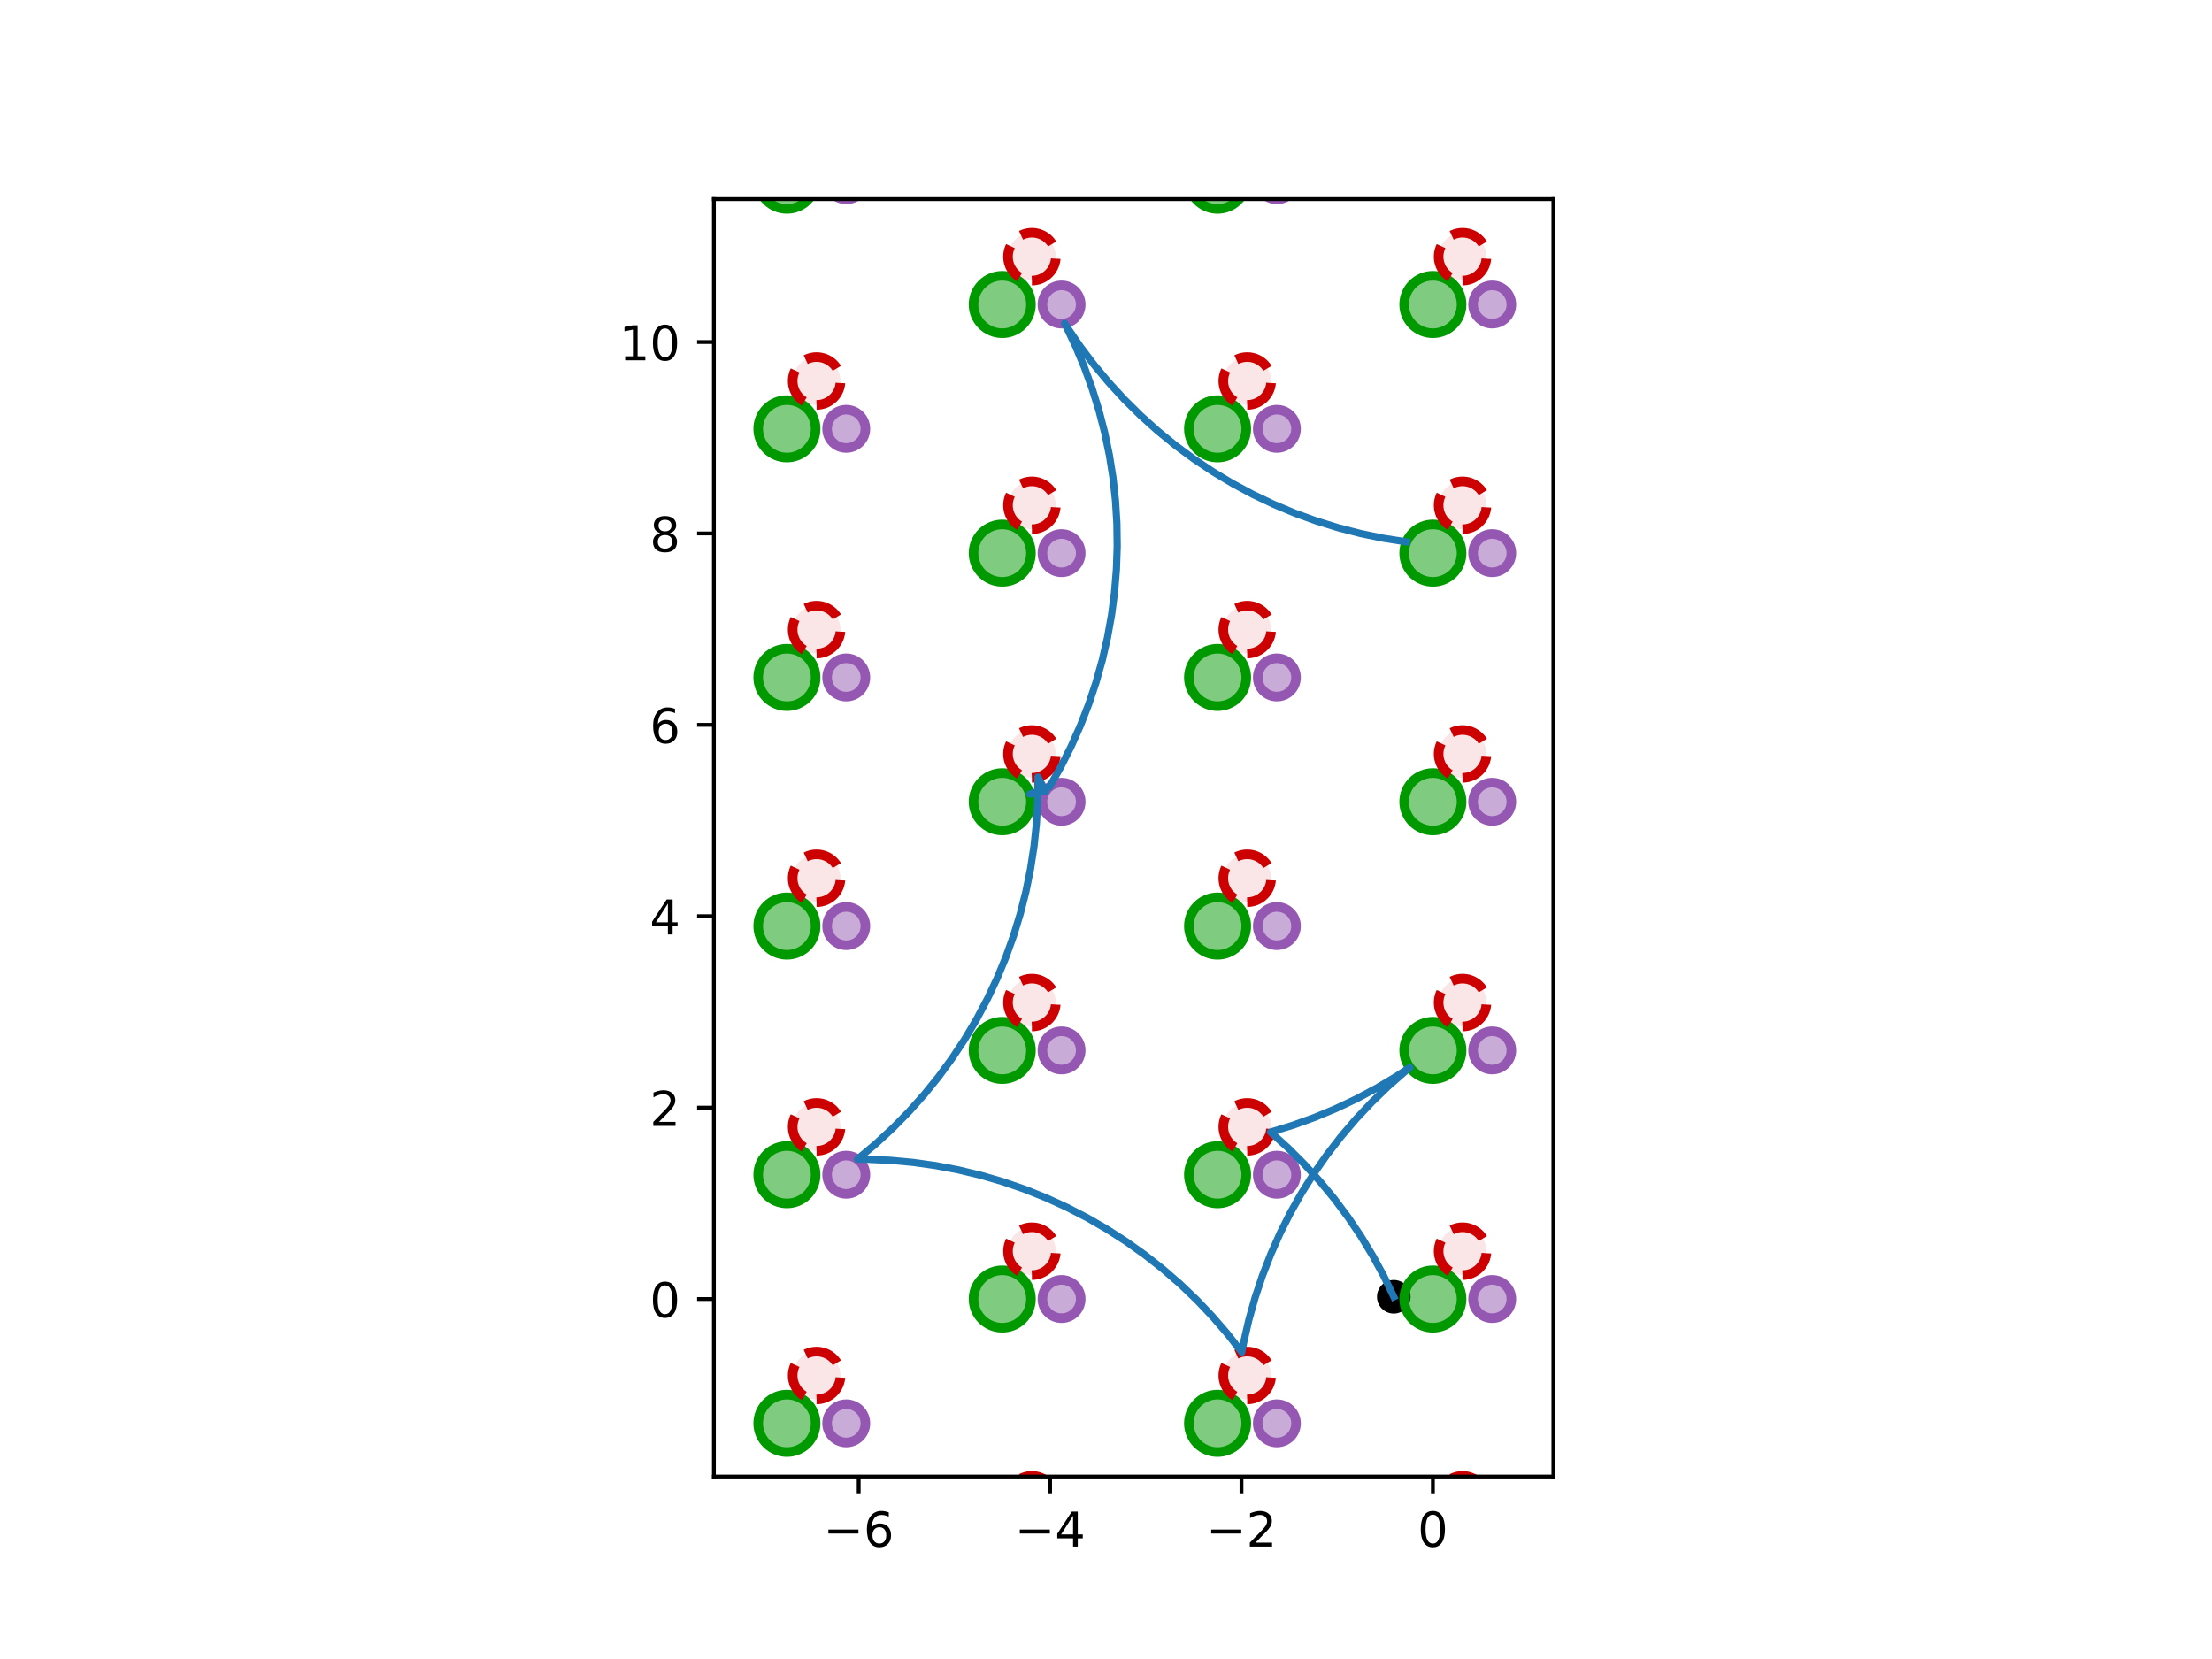 <?xml version="1.0" encoding="utf-8" standalone="no"?>
<!DOCTYPE svg PUBLIC "-//W3C//DTD SVG 1.1//EN"
  "http://www.w3.org/Graphics/SVG/1.1/DTD/svg11.dtd">
<!-- Created with matplotlib (http://matplotlib.org/) -->
<svg height="345.6pt" version="1.1" viewBox="0 0 460.8 345.6" width="460.8pt" xmlns="http://www.w3.org/2000/svg" xmlns:xlink="http://www.w3.org/1999/xlink">
 <defs>
  <style type="text/css">
*{stroke-linecap:butt;stroke-linejoin:round;}
  </style>
 </defs>
 <g id="figure_1">
  <g id="patch_1">
   <path d="M 0 345.6 
L 460.8 345.6 
L 460.8 0 
L 0 0 
z
" style="fill:#ffffff;"/>
  </g>
  <g id="axes_1">
   <g id="patch_2">
    <path d="M 148.72 307.584 
L 323.6 307.584 
L 323.6 41.472 
L 148.72 41.472 
z
" style="fill:#ffffff;"/>
   </g>
   <g id="PathCollection_1">
    <defs>
     <path d="M 0 3 
C 0.796 3 1.559 2.684 2.121 2.121 
C 2.684 1.559 3 0.796 3 0 
C 3 -0.796 2.684 -1.559 2.121 -2.121 
C 1.559 -2.684 0.796 -3 0 -3 
C -0.796 -3 -1.559 -2.684 -2.121 -2.121 
C -2.684 -1.559 -3 -0.796 -3 0 
C -3 0.796 -2.684 1.559 -2.121 2.121 
C -1.559 2.684 -0.796 3 0 3 
z
" id="mf287cd1126" style="stroke:#000000;"/>
    </defs>
    <g clip-path="url(#p4a35b9b0d9)">
     <use style="stroke:#000000;" x="290.351" xlink:href="#mf287cd1126" y="270.143"/>
    </g>
   </g>
   <g id="patch_3">
    <path clip-path="url(#p4a35b9b0d9)" d="M 119.074 328.386 
C 120.66 328.386 122.181 327.756 123.303 326.634 
C 124.424 325.513 125.055 323.991 125.055 322.405 
C 125.055 320.819 124.424 319.298 123.303 318.176 
C 122.181 317.055 120.66 316.425 119.074 316.425 
C 117.488 316.425 115.966 317.055 114.845 318.176 
C 113.723 319.298 113.093 320.819 113.093 322.405 
C 113.093 323.991 113.723 325.513 114.845 326.634 
C 115.966 327.756 117.488 328.386 119.074 328.386 
z
" style="fill:#009900;fill-opacity:0.5;stroke:#009900;stroke-linejoin:miter;stroke-width:2;"/>
   </g>
   <g id="patch_4">
    <path clip-path="url(#p4a35b9b0d9)" d="M 163.929 302.489 
C 165.515 302.489 167.036 301.859 168.158 300.737 
C 169.28 299.616 169.91 298.094 169.91 296.508 
C 169.91 294.922 169.28 293.401 168.158 292.279 
C 167.036 291.158 165.515 290.527 163.929 290.527 
C 162.343 290.527 160.822 291.158 159.7 292.279 
C 158.578 293.401 157.948 294.922 157.948 296.508 
C 157.948 298.094 158.578 299.616 159.7 300.737 
C 160.822 301.859 162.343 302.489 163.929 302.489 
z
" style="fill:#009900;fill-opacity:0.5;stroke:#009900;stroke-linejoin:miter;stroke-width:2;"/>
   </g>
   <g id="patch_5">
    <path clip-path="url(#p4a35b9b0d9)" d="M 208.784 328.386 
C 210.37 328.386 211.892 327.756 213.013 326.634 
C 214.135 325.513 214.765 323.991 214.765 322.405 
C 214.765 320.819 214.135 319.298 213.013 318.176 
C 211.892 317.055 210.37 316.425 208.784 316.425 
C 207.198 316.425 205.677 317.055 204.555 318.176 
C 203.434 319.298 202.803 320.819 202.803 322.405 
C 202.803 323.991 203.434 325.513 204.555 326.634 
C 205.677 327.756 207.198 328.386 208.784 328.386 
z
" style="fill:#009900;fill-opacity:0.5;stroke:#009900;stroke-linejoin:miter;stroke-width:2;"/>
   </g>
   <g id="patch_6">
    <path clip-path="url(#p4a35b9b0d9)" d="M 253.639 302.489 
C 255.225 302.489 256.747 301.859 257.868 300.737 
C 258.99 299.616 259.62 298.094 259.62 296.508 
C 259.62 294.922 258.99 293.401 257.868 292.279 
C 256.747 291.158 255.225 290.527 253.639 290.527 
C 252.053 290.527 250.532 291.158 249.41 292.279 
C 248.289 293.401 247.659 294.922 247.659 296.508 
C 247.659 298.094 248.289 299.616 249.41 300.737 
C 250.532 301.859 252.053 302.489 253.639 302.489 
z
" style="fill:#009900;fill-opacity:0.5;stroke:#009900;stroke-linejoin:miter;stroke-width:2;"/>
   </g>
   <g id="patch_7">
    <path clip-path="url(#p4a35b9b0d9)" d="M 298.494 328.386 
C 300.081 328.386 301.602 327.756 302.723 326.634 
C 303.845 325.513 304.475 323.991 304.475 322.405 
C 304.475 320.819 303.845 319.298 302.723 318.176 
C 301.602 317.055 300.081 316.425 298.494 316.425 
C 296.908 316.425 295.387 317.055 294.265 318.176 
C 293.144 319.298 292.514 320.819 292.514 322.405 
C 292.514 323.991 293.144 325.513 294.265 326.634 
C 295.387 327.756 296.908 328.386 298.494 328.386 
z
" style="fill:#009900;fill-opacity:0.5;stroke:#009900;stroke-linejoin:miter;stroke-width:2;"/>
   </g>
   <g id="patch_8">
    <path clip-path="url(#p4a35b9b0d9)" d="M 343.35 302.489 
C 344.936 302.489 346.457 301.859 347.579 300.737 
C 348.7 299.616 349.33 298.094 349.33 296.508 
C 349.33 294.922 348.7 293.401 347.579 292.279 
C 346.457 291.158 344.936 290.527 343.35 290.527 
C 341.764 290.527 340.242 291.158 339.121 292.279 
C 337.999 293.401 337.369 294.922 337.369 296.508 
C 337.369 298.094 337.999 299.616 339.121 300.737 
C 340.242 301.859 341.764 302.489 343.35 302.489 
z
" style="fill:#009900;fill-opacity:0.5;stroke:#009900;stroke-linejoin:miter;stroke-width:2;"/>
   </g>
   <g id="patch_9">
    <path clip-path="url(#p4a35b9b0d9)" d="M 388.205 328.386 
C 389.791 328.386 391.312 327.756 392.434 326.634 
C 393.555 325.513 394.185 323.991 394.185 322.405 
C 394.185 320.819 393.555 319.298 392.434 318.176 
C 391.312 317.055 389.791 316.425 388.205 316.425 
C 386.619 316.425 385.097 317.055 383.976 318.176 
C 382.854 319.298 382.224 320.819 382.224 322.405 
C 382.224 323.991 382.854 325.513 383.976 326.634 
C 385.097 327.756 386.619 328.386 388.205 328.386 
z
" style="fill:#009900;fill-opacity:0.5;stroke:#009900;stroke-linejoin:miter;stroke-width:2;"/>
   </g>
   <g id="patch_10">
    <path clip-path="url(#p4a35b9b0d9)" d="M 433.06 302.489 
C 434.646 302.489 436.167 301.859 437.289 300.737 
C 438.41 299.616 439.041 298.094 439.041 296.508 
C 439.041 294.922 438.41 293.401 437.289 292.279 
C 436.167 291.158 434.646 290.527 433.06 290.527 
C 431.474 290.527 429.952 291.158 428.831 292.279 
C 427.709 293.401 427.079 294.922 427.079 296.508 
C 427.079 298.094 427.709 299.616 428.831 300.737 
C 429.952 301.859 431.474 302.489 433.06 302.489 
z
" style="fill:#009900;fill-opacity:0.5;stroke:#009900;stroke-linejoin:miter;stroke-width:2;"/>
   </g>
   <g id="patch_11">
    <path clip-path="url(#p4a35b9b0d9)" d="M 119.074 276.592 
C 120.66 276.592 122.181 275.961 123.303 274.84 
C 124.424 273.718 125.055 272.197 125.055 270.611 
C 125.055 269.025 124.424 267.504 123.303 266.382 
C 122.181 265.26 120.66 264.63 119.074 264.63 
C 117.488 264.63 115.966 265.26 114.845 266.382 
C 113.723 267.504 113.093 269.025 113.093 270.611 
C 113.093 272.197 113.723 273.718 114.845 274.84 
C 115.966 275.961 117.488 276.592 119.074 276.592 
z
" style="fill:#009900;fill-opacity:0.5;stroke:#009900;stroke-linejoin:miter;stroke-width:2;"/>
   </g>
   <g id="patch_12">
    <path clip-path="url(#p4a35b9b0d9)" d="M 163.929 250.695 
C 165.515 250.695 167.036 250.064 168.158 248.943 
C 169.28 247.821 169.91 246.3 169.91 244.714 
C 169.91 243.128 169.28 241.606 168.158 240.485 
C 167.036 239.363 165.515 238.733 163.929 238.733 
C 162.343 238.733 160.822 239.363 159.7 240.485 
C 158.578 241.606 157.948 243.128 157.948 244.714 
C 157.948 246.3 158.578 247.821 159.7 248.943 
C 160.822 250.064 162.343 250.695 163.929 250.695 
z
" style="fill:#009900;fill-opacity:0.5;stroke:#009900;stroke-linejoin:miter;stroke-width:2;"/>
   </g>
   <g id="patch_13">
    <path clip-path="url(#p4a35b9b0d9)" d="M 208.784 276.592 
C 210.37 276.592 211.892 275.961 213.013 274.84 
C 214.135 273.718 214.765 272.197 214.765 270.611 
C 214.765 269.025 214.135 267.504 213.013 266.382 
C 211.892 265.26 210.37 264.63 208.784 264.63 
C 207.198 264.63 205.677 265.26 204.555 266.382 
C 203.434 267.504 202.803 269.025 202.803 270.611 
C 202.803 272.197 203.434 273.718 204.555 274.84 
C 205.677 275.961 207.198 276.592 208.784 276.592 
z
" style="fill:#009900;fill-opacity:0.5;stroke:#009900;stroke-linejoin:miter;stroke-width:2;"/>
   </g>
   <g id="patch_14">
    <path clip-path="url(#p4a35b9b0d9)" d="M 253.639 250.695 
C 255.225 250.695 256.747 250.064 257.868 248.943 
C 258.99 247.821 259.62 246.3 259.62 244.714 
C 259.62 243.128 258.99 241.606 257.868 240.485 
C 256.747 239.363 255.225 238.733 253.639 238.733 
C 252.053 238.733 250.532 239.363 249.41 240.485 
C 248.289 241.606 247.659 243.128 247.659 244.714 
C 247.659 246.3 248.289 247.821 249.41 248.943 
C 250.532 250.064 252.053 250.695 253.639 250.695 
z
" style="fill:#009900;fill-opacity:0.5;stroke:#009900;stroke-linejoin:miter;stroke-width:2;"/>
   </g>
   <g id="patch_15">
    <path clip-path="url(#p4a35b9b0d9)" d="M 298.494 276.592 
C 300.081 276.592 301.602 275.961 302.723 274.84 
C 303.845 273.718 304.475 272.197 304.475 270.611 
C 304.475 269.025 303.845 267.504 302.723 266.382 
C 301.602 265.26 300.081 264.63 298.494 264.63 
C 296.908 264.63 295.387 265.26 294.265 266.382 
C 293.144 267.504 292.514 269.025 292.514 270.611 
C 292.514 272.197 293.144 273.718 294.265 274.84 
C 295.387 275.961 296.908 276.592 298.494 276.592 
z
" style="fill:#009900;fill-opacity:0.5;stroke:#009900;stroke-linejoin:miter;stroke-width:2;"/>
   </g>
   <g id="patch_16">
    <path clip-path="url(#p4a35b9b0d9)" d="M 343.35 250.695 
C 344.936 250.695 346.457 250.064 347.579 248.943 
C 348.7 247.821 349.33 246.3 349.33 244.714 
C 349.33 243.128 348.7 241.606 347.579 240.485 
C 346.457 239.363 344.936 238.733 343.35 238.733 
C 341.764 238.733 340.242 239.363 339.121 240.485 
C 337.999 241.606 337.369 243.128 337.369 244.714 
C 337.369 246.3 337.999 247.821 339.121 248.943 
C 340.242 250.064 341.764 250.695 343.35 250.695 
z
" style="fill:#009900;fill-opacity:0.5;stroke:#009900;stroke-linejoin:miter;stroke-width:2;"/>
   </g>
   <g id="patch_17">
    <path clip-path="url(#p4a35b9b0d9)" d="M 388.205 276.592 
C 389.791 276.592 391.312 275.961 392.434 274.84 
C 393.555 273.718 394.185 272.197 394.185 270.611 
C 394.185 269.025 393.555 267.504 392.434 266.382 
C 391.312 265.26 389.791 264.63 388.205 264.63 
C 386.619 264.63 385.097 265.26 383.976 266.382 
C 382.854 267.504 382.224 269.025 382.224 270.611 
C 382.224 272.197 382.854 273.718 383.976 274.84 
C 385.097 275.961 386.619 276.592 388.205 276.592 
z
" style="fill:#009900;fill-opacity:0.5;stroke:#009900;stroke-linejoin:miter;stroke-width:2;"/>
   </g>
   <g id="patch_18">
    <path clip-path="url(#p4a35b9b0d9)" d="M 433.06 250.695 
C 434.646 250.695 436.167 250.064 437.289 248.943 
C 438.41 247.821 439.041 246.3 439.041 244.714 
C 439.041 243.128 438.41 241.606 437.289 240.485 
C 436.167 239.363 434.646 238.733 433.06 238.733 
C 431.474 238.733 429.952 239.363 428.831 240.485 
C 427.709 241.606 427.079 243.128 427.079 244.714 
C 427.079 246.3 427.709 247.821 428.831 248.943 
C 429.952 250.064 431.474 250.695 433.06 250.695 
z
" style="fill:#009900;fill-opacity:0.5;stroke:#009900;stroke-linejoin:miter;stroke-width:2;"/>
   </g>
   <g id="patch_19">
    <path clip-path="url(#p4a35b9b0d9)" d="M 119.074 224.797 
C 120.66 224.797 122.181 224.167 123.303 223.046 
C 124.424 221.924 125.055 220.403 125.055 218.817 
C 125.055 217.231 124.424 215.709 123.303 214.588 
C 122.181 213.466 120.66 212.836 119.074 212.836 
C 117.488 212.836 115.966 213.466 114.845 214.588 
C 113.723 215.709 113.093 217.231 113.093 218.817 
C 113.093 220.403 113.723 221.924 114.845 223.046 
C 115.966 224.167 117.488 224.797 119.074 224.797 
z
" style="fill:#009900;fill-opacity:0.5;stroke:#009900;stroke-linejoin:miter;stroke-width:2;"/>
   </g>
   <g id="patch_20">
    <path clip-path="url(#p4a35b9b0d9)" d="M 163.929 198.9 
C 165.515 198.9 167.036 198.27 168.158 197.149 
C 169.28 196.027 169.91 194.506 169.91 192.92 
C 169.91 191.333 169.28 189.812 168.158 188.691 
C 167.036 187.569 165.515 186.939 163.929 186.939 
C 162.343 186.939 160.822 187.569 159.7 188.691 
C 158.578 189.812 157.948 191.333 157.948 192.92 
C 157.948 194.506 158.578 196.027 159.7 197.149 
C 160.822 198.27 162.343 198.9 163.929 198.9 
z
" style="fill:#009900;fill-opacity:0.5;stroke:#009900;stroke-linejoin:miter;stroke-width:2;"/>
   </g>
   <g id="patch_21">
    <path clip-path="url(#p4a35b9b0d9)" d="M 208.784 224.797 
C 210.37 224.797 211.892 224.167 213.013 223.046 
C 214.135 221.924 214.765 220.403 214.765 218.817 
C 214.765 217.231 214.135 215.709 213.013 214.588 
C 211.892 213.466 210.37 212.836 208.784 212.836 
C 207.198 212.836 205.677 213.466 204.555 214.588 
C 203.434 215.709 202.803 217.231 202.803 218.817 
C 202.803 220.403 203.434 221.924 204.555 223.046 
C 205.677 224.167 207.198 224.797 208.784 224.797 
z
" style="fill:#009900;fill-opacity:0.5;stroke:#009900;stroke-linejoin:miter;stroke-width:2;"/>
   </g>
   <g id="patch_22">
    <path clip-path="url(#p4a35b9b0d9)" d="M 253.639 198.9 
C 255.225 198.9 256.747 198.27 257.868 197.149 
C 258.99 196.027 259.62 194.506 259.62 192.92 
C 259.62 191.333 258.99 189.812 257.868 188.691 
C 256.747 187.569 255.225 186.939 253.639 186.939 
C 252.053 186.939 250.532 187.569 249.41 188.691 
C 248.289 189.812 247.659 191.333 247.659 192.92 
C 247.659 194.506 248.289 196.027 249.41 197.149 
C 250.532 198.27 252.053 198.9 253.639 198.9 
z
" style="fill:#009900;fill-opacity:0.5;stroke:#009900;stroke-linejoin:miter;stroke-width:2;"/>
   </g>
   <g id="patch_23">
    <path clip-path="url(#p4a35b9b0d9)" d="M 298.494 224.797 
C 300.081 224.797 301.602 224.167 302.723 223.046 
C 303.845 221.924 304.475 220.403 304.475 218.817 
C 304.475 217.231 303.845 215.709 302.723 214.588 
C 301.602 213.466 300.081 212.836 298.494 212.836 
C 296.908 212.836 295.387 213.466 294.265 214.588 
C 293.144 215.709 292.514 217.231 292.514 218.817 
C 292.514 220.403 293.144 221.924 294.265 223.046 
C 295.387 224.167 296.908 224.797 298.494 224.797 
z
" style="fill:#009900;fill-opacity:0.5;stroke:#009900;stroke-linejoin:miter;stroke-width:2;"/>
   </g>
   <g id="patch_24">
    <path clip-path="url(#p4a35b9b0d9)" d="M 343.35 198.9 
C 344.936 198.9 346.457 198.27 347.579 197.149 
C 348.7 196.027 349.33 194.506 349.33 192.92 
C 349.33 191.333 348.7 189.812 347.579 188.691 
C 346.457 187.569 344.936 186.939 343.35 186.939 
C 341.764 186.939 340.242 187.569 339.121 188.691 
C 337.999 189.812 337.369 191.333 337.369 192.92 
C 337.369 194.506 337.999 196.027 339.121 197.149 
C 340.242 198.27 341.764 198.9 343.35 198.9 
z
" style="fill:#009900;fill-opacity:0.5;stroke:#009900;stroke-linejoin:miter;stroke-width:2;"/>
   </g>
   <g id="patch_25">
    <path clip-path="url(#p4a35b9b0d9)" d="M 388.205 224.797 
C 389.791 224.797 391.312 224.167 392.434 223.046 
C 393.555 221.924 394.185 220.403 394.185 218.817 
C 394.185 217.231 393.555 215.709 392.434 214.588 
C 391.312 213.466 389.791 212.836 388.205 212.836 
C 386.619 212.836 385.097 213.466 383.976 214.588 
C 382.854 215.709 382.224 217.231 382.224 218.817 
C 382.224 220.403 382.854 221.924 383.976 223.046 
C 385.097 224.167 386.619 224.797 388.205 224.797 
z
" style="fill:#009900;fill-opacity:0.5;stroke:#009900;stroke-linejoin:miter;stroke-width:2;"/>
   </g>
   <g id="patch_26">
    <path clip-path="url(#p4a35b9b0d9)" d="M 433.06 198.9 
C 434.646 198.9 436.167 198.27 437.289 197.149 
C 438.41 196.027 439.041 194.506 439.041 192.92 
C 439.041 191.333 438.41 189.812 437.289 188.691 
C 436.167 187.569 434.646 186.939 433.06 186.939 
C 431.474 186.939 429.952 187.569 428.831 188.691 
C 427.709 189.812 427.079 191.333 427.079 192.92 
C 427.079 194.506 427.709 196.027 428.831 197.149 
C 429.952 198.27 431.474 198.9 433.06 198.9 
z
" style="fill:#009900;fill-opacity:0.5;stroke:#009900;stroke-linejoin:miter;stroke-width:2;"/>
   </g>
   <g id="patch_27">
    <path clip-path="url(#p4a35b9b0d9)" d="M 119.074 173.003 
C 120.66 173.003 122.181 172.373 123.303 171.251 
C 124.424 170.13 125.055 168.609 125.055 167.022 
C 125.055 165.436 124.424 163.915 123.303 162.793 
C 122.181 161.672 120.66 161.042 119.074 161.042 
C 117.488 161.042 115.966 161.672 114.845 162.793 
C 113.723 163.915 113.093 165.436 113.093 167.022 
C 113.093 168.609 113.723 170.13 114.845 171.251 
C 115.966 172.373 117.488 173.003 119.074 173.003 
z
" style="fill:#009900;fill-opacity:0.5;stroke:#009900;stroke-linejoin:miter;stroke-width:2;"/>
   </g>
   <g id="patch_28">
    <path clip-path="url(#p4a35b9b0d9)" d="M 163.929 147.106 
C 165.515 147.106 167.036 146.476 168.158 145.354 
C 169.28 144.233 169.91 142.711 169.91 141.125 
C 169.91 139.539 169.28 138.018 168.158 136.896 
C 167.036 135.775 165.515 135.145 163.929 135.145 
C 162.343 135.145 160.822 135.775 159.7 136.896 
C 158.578 138.018 157.948 139.539 157.948 141.125 
C 157.948 142.711 158.578 144.233 159.7 145.354 
C 160.822 146.476 162.343 147.106 163.929 147.106 
z
" style="fill:#009900;fill-opacity:0.5;stroke:#009900;stroke-linejoin:miter;stroke-width:2;"/>
   </g>
   <g id="patch_29">
    <path clip-path="url(#p4a35b9b0d9)" d="M 208.784 173.003 
C 210.37 173.003 211.892 172.373 213.013 171.251 
C 214.135 170.13 214.765 168.609 214.765 167.022 
C 214.765 165.436 214.135 163.915 213.013 162.793 
C 211.892 161.672 210.37 161.042 208.784 161.042 
C 207.198 161.042 205.677 161.672 204.555 162.793 
C 203.434 163.915 202.803 165.436 202.803 167.022 
C 202.803 168.609 203.434 170.13 204.555 171.251 
C 205.677 172.373 207.198 173.003 208.784 173.003 
z
" style="fill:#009900;fill-opacity:0.5;stroke:#009900;stroke-linejoin:miter;stroke-width:2;"/>
   </g>
   <g id="patch_30">
    <path clip-path="url(#p4a35b9b0d9)" d="M 253.639 147.106 
C 255.225 147.106 256.747 146.476 257.868 145.354 
C 258.99 144.233 259.62 142.711 259.62 141.125 
C 259.62 139.539 258.99 138.018 257.868 136.896 
C 256.747 135.775 255.225 135.145 253.639 135.145 
C 252.053 135.145 250.532 135.775 249.41 136.896 
C 248.289 138.018 247.659 139.539 247.659 141.125 
C 247.659 142.711 248.289 144.233 249.41 145.354 
C 250.532 146.476 252.053 147.106 253.639 147.106 
z
" style="fill:#009900;fill-opacity:0.5;stroke:#009900;stroke-linejoin:miter;stroke-width:2;"/>
   </g>
   <g id="patch_31">
    <path clip-path="url(#p4a35b9b0d9)" d="M 298.494 173.003 
C 300.081 173.003 301.602 172.373 302.723 171.251 
C 303.845 170.13 304.475 168.609 304.475 167.022 
C 304.475 165.436 303.845 163.915 302.723 162.793 
C 301.602 161.672 300.081 161.042 298.494 161.042 
C 296.908 161.042 295.387 161.672 294.265 162.793 
C 293.144 163.915 292.514 165.436 292.514 167.022 
C 292.514 168.609 293.144 170.13 294.265 171.251 
C 295.387 172.373 296.908 173.003 298.494 173.003 
z
" style="fill:#009900;fill-opacity:0.5;stroke:#009900;stroke-linejoin:miter;stroke-width:2;"/>
   </g>
   <g id="patch_32">
    <path clip-path="url(#p4a35b9b0d9)" d="M 343.35 147.106 
C 344.936 147.106 346.457 146.476 347.579 145.354 
C 348.7 144.233 349.33 142.711 349.33 141.125 
C 349.33 139.539 348.7 138.018 347.579 136.896 
C 346.457 135.775 344.936 135.145 343.35 135.145 
C 341.764 135.145 340.242 135.775 339.121 136.896 
C 337.999 138.018 337.369 139.539 337.369 141.125 
C 337.369 142.711 337.999 144.233 339.121 145.354 
C 340.242 146.476 341.764 147.106 343.35 147.106 
z
" style="fill:#009900;fill-opacity:0.5;stroke:#009900;stroke-linejoin:miter;stroke-width:2;"/>
   </g>
   <g id="patch_33">
    <path clip-path="url(#p4a35b9b0d9)" d="M 388.205 173.003 
C 389.791 173.003 391.312 172.373 392.434 171.251 
C 393.555 170.13 394.185 168.609 394.185 167.022 
C 394.185 165.436 393.555 163.915 392.434 162.793 
C 391.312 161.672 389.791 161.042 388.205 161.042 
C 386.619 161.042 385.097 161.672 383.976 162.793 
C 382.854 163.915 382.224 165.436 382.224 167.022 
C 382.224 168.609 382.854 170.13 383.976 171.251 
C 385.097 172.373 386.619 173.003 388.205 173.003 
z
" style="fill:#009900;fill-opacity:0.5;stroke:#009900;stroke-linejoin:miter;stroke-width:2;"/>
   </g>
   <g id="patch_34">
    <path clip-path="url(#p4a35b9b0d9)" d="M 433.06 147.106 
C 434.646 147.106 436.167 146.476 437.289 145.354 
C 438.41 144.233 439.041 142.711 439.041 141.125 
C 439.041 139.539 438.41 138.018 437.289 136.896 
C 436.167 135.775 434.646 135.145 433.06 135.145 
C 431.474 135.145 429.952 135.775 428.831 136.896 
C 427.709 138.018 427.079 139.539 427.079 141.125 
C 427.079 142.711 427.709 144.233 428.831 145.354 
C 429.952 146.476 431.474 147.106 433.06 147.106 
z
" style="fill:#009900;fill-opacity:0.5;stroke:#009900;stroke-linejoin:miter;stroke-width:2;"/>
   </g>
   <g id="patch_35">
    <path clip-path="url(#p4a35b9b0d9)" d="M 119.074 121.209 
C 120.66 121.209 122.181 120.579 123.303 119.457 
C 124.424 118.336 125.055 116.814 125.055 115.228 
C 125.055 113.642 124.424 112.121 123.303 110.999 
C 122.181 109.878 120.66 109.247 119.074 109.247 
C 117.488 109.247 115.966 109.878 114.845 110.999 
C 113.723 112.121 113.093 113.642 113.093 115.228 
C 113.093 116.814 113.723 118.336 114.845 119.457 
C 115.966 120.579 117.488 121.209 119.074 121.209 
z
" style="fill:#009900;fill-opacity:0.5;stroke:#009900;stroke-linejoin:miter;stroke-width:2;"/>
   </g>
   <g id="patch_36">
    <path clip-path="url(#p4a35b9b0d9)" d="M 163.929 95.312 
C 165.515 95.312 167.036 94.682 168.158 93.56 
C 169.28 92.438 169.91 90.917 169.91 89.331 
C 169.91 87.745 169.28 86.224 168.158 85.102 
C 167.036 83.981 165.515 83.35 163.929 83.35 
C 162.343 83.35 160.822 83.981 159.7 85.102 
C 158.578 86.224 157.948 87.745 157.948 89.331 
C 157.948 90.917 158.578 92.438 159.7 93.56 
C 160.822 94.682 162.343 95.312 163.929 95.312 
z
" style="fill:#009900;fill-opacity:0.5;stroke:#009900;stroke-linejoin:miter;stroke-width:2;"/>
   </g>
   <g id="patch_37">
    <path clip-path="url(#p4a35b9b0d9)" d="M 208.784 121.209 
C 210.37 121.209 211.892 120.579 213.013 119.457 
C 214.135 118.336 214.765 116.814 214.765 115.228 
C 214.765 113.642 214.135 112.121 213.013 110.999 
C 211.892 109.878 210.37 109.247 208.784 109.247 
C 207.198 109.247 205.677 109.878 204.555 110.999 
C 203.434 112.121 202.803 113.642 202.803 115.228 
C 202.803 116.814 203.434 118.336 204.555 119.457 
C 205.677 120.579 207.198 121.209 208.784 121.209 
z
" style="fill:#009900;fill-opacity:0.5;stroke:#009900;stroke-linejoin:miter;stroke-width:2;"/>
   </g>
   <g id="patch_38">
    <path clip-path="url(#p4a35b9b0d9)" d="M 253.639 95.312 
C 255.225 95.312 256.747 94.682 257.868 93.56 
C 258.99 92.438 259.62 90.917 259.62 89.331 
C 259.62 87.745 258.99 86.224 257.868 85.102 
C 256.747 83.981 255.225 83.35 253.639 83.35 
C 252.053 83.35 250.532 83.981 249.41 85.102 
C 248.289 86.224 247.659 87.745 247.659 89.331 
C 247.659 90.917 248.289 92.438 249.41 93.56 
C 250.532 94.682 252.053 95.312 253.639 95.312 
z
" style="fill:#009900;fill-opacity:0.5;stroke:#009900;stroke-linejoin:miter;stroke-width:2;"/>
   </g>
   <g id="patch_39">
    <path clip-path="url(#p4a35b9b0d9)" d="M 298.494 121.209 
C 300.081 121.209 301.602 120.579 302.723 119.457 
C 303.845 118.336 304.475 116.814 304.475 115.228 
C 304.475 113.642 303.845 112.121 302.723 110.999 
C 301.602 109.878 300.081 109.247 298.494 109.247 
C 296.908 109.247 295.387 109.878 294.265 110.999 
C 293.144 112.121 292.514 113.642 292.514 115.228 
C 292.514 116.814 293.144 118.336 294.265 119.457 
C 295.387 120.579 296.908 121.209 298.494 121.209 
z
" style="fill:#009900;fill-opacity:0.5;stroke:#009900;stroke-linejoin:miter;stroke-width:2;"/>
   </g>
   <g id="patch_40">
    <path clip-path="url(#p4a35b9b0d9)" d="M 343.35 95.312 
C 344.936 95.312 346.457 94.682 347.579 93.56 
C 348.7 92.438 349.33 90.917 349.33 89.331 
C 349.33 87.745 348.7 86.224 347.579 85.102 
C 346.457 83.981 344.936 83.35 343.35 83.35 
C 341.764 83.35 340.242 83.981 339.121 85.102 
C 337.999 86.224 337.369 87.745 337.369 89.331 
C 337.369 90.917 337.999 92.438 339.121 93.56 
C 340.242 94.682 341.764 95.312 343.35 95.312 
z
" style="fill:#009900;fill-opacity:0.5;stroke:#009900;stroke-linejoin:miter;stroke-width:2;"/>
   </g>
   <g id="patch_41">
    <path clip-path="url(#p4a35b9b0d9)" d="M 388.205 121.209 
C 389.791 121.209 391.312 120.579 392.434 119.457 
C 393.555 118.336 394.185 116.814 394.185 115.228 
C 394.185 113.642 393.555 112.121 392.434 110.999 
C 391.312 109.878 389.791 109.247 388.205 109.247 
C 386.619 109.247 385.097 109.878 383.976 110.999 
C 382.854 112.121 382.224 113.642 382.224 115.228 
C 382.224 116.814 382.854 118.336 383.976 119.457 
C 385.097 120.579 386.619 121.209 388.205 121.209 
z
" style="fill:#009900;fill-opacity:0.5;stroke:#009900;stroke-linejoin:miter;stroke-width:2;"/>
   </g>
   <g id="patch_42">
    <path clip-path="url(#p4a35b9b0d9)" d="M 433.06 95.312 
C 434.646 95.312 436.167 94.682 437.289 93.56 
C 438.41 92.438 439.041 90.917 439.041 89.331 
C 439.041 87.745 438.41 86.224 437.289 85.102 
C 436.167 83.981 434.646 83.35 433.06 83.35 
C 431.474 83.35 429.952 83.981 428.831 85.102 
C 427.709 86.224 427.079 87.745 427.079 89.331 
C 427.079 90.917 427.709 92.438 428.831 93.56 
C 429.952 94.682 431.474 95.312 433.06 95.312 
z
" style="fill:#009900;fill-opacity:0.5;stroke:#009900;stroke-linejoin:miter;stroke-width:2;"/>
   </g>
   <g id="patch_43">
    <path clip-path="url(#p4a35b9b0d9)" d="M 119.074 69.415 
C 120.66 69.415 122.181 68.784 123.303 67.663 
C 124.424 66.541 125.055 65.02 125.055 63.434 
C 125.055 61.848 124.424 60.326 123.303 59.205 
C 122.181 58.083 120.66 57.453 119.074 57.453 
C 117.488 57.453 115.966 58.083 114.845 59.205 
C 113.723 60.326 113.093 61.848 113.093 63.434 
C 113.093 65.02 113.723 66.541 114.845 67.663 
C 115.966 68.784 117.488 69.415 119.074 69.415 
z
" style="fill:#009900;fill-opacity:0.5;stroke:#009900;stroke-linejoin:miter;stroke-width:2;"/>
   </g>
   <g id="patch_44">
    <path clip-path="url(#p4a35b9b0d9)" d="M 163.929 43.517 
C 165.515 43.517 167.036 42.887 168.158 41.766 
C 169.28 40.644 169.91 39.123 169.91 37.537 
C 169.91 35.951 169.28 34.429 168.158 33.308 
C 167.036 32.186 165.515 31.556 163.929 31.556 
C 162.343 31.556 160.822 32.186 159.7 33.308 
C 158.578 34.429 157.948 35.951 157.948 37.537 
C 157.948 39.123 158.578 40.644 159.7 41.766 
C 160.822 42.887 162.343 43.517 163.929 43.517 
z
" style="fill:#009900;fill-opacity:0.5;stroke:#009900;stroke-linejoin:miter;stroke-width:2;"/>
   </g>
   <g id="patch_45">
    <path clip-path="url(#p4a35b9b0d9)" d="M 208.784 69.415 
C 210.37 69.415 211.892 68.784 213.013 67.663 
C 214.135 66.541 214.765 65.02 214.765 63.434 
C 214.765 61.848 214.135 60.326 213.013 59.205 
C 211.892 58.083 210.37 57.453 208.784 57.453 
C 207.198 57.453 205.677 58.083 204.555 59.205 
C 203.434 60.326 202.803 61.848 202.803 63.434 
C 202.803 65.02 203.434 66.541 204.555 67.663 
C 205.677 68.784 207.198 69.415 208.784 69.415 
z
" style="fill:#009900;fill-opacity:0.5;stroke:#009900;stroke-linejoin:miter;stroke-width:2;"/>
   </g>
   <g id="patch_46">
    <path clip-path="url(#p4a35b9b0d9)" d="M 253.639 43.517 
C 255.225 43.517 256.747 42.887 257.868 41.766 
C 258.99 40.644 259.62 39.123 259.62 37.537 
C 259.62 35.951 258.99 34.429 257.868 33.308 
C 256.747 32.186 255.225 31.556 253.639 31.556 
C 252.053 31.556 250.532 32.186 249.41 33.308 
C 248.289 34.429 247.659 35.951 247.659 37.537 
C 247.659 39.123 248.289 40.644 249.41 41.766 
C 250.532 42.887 252.053 43.517 253.639 43.517 
z
" style="fill:#009900;fill-opacity:0.5;stroke:#009900;stroke-linejoin:miter;stroke-width:2;"/>
   </g>
   <g id="patch_47">
    <path clip-path="url(#p4a35b9b0d9)" d="M 298.494 69.415 
C 300.081 69.415 301.602 68.784 302.723 67.663 
C 303.845 66.541 304.475 65.02 304.475 63.434 
C 304.475 61.848 303.845 60.326 302.723 59.205 
C 301.602 58.083 300.081 57.453 298.494 57.453 
C 296.908 57.453 295.387 58.083 294.265 59.205 
C 293.144 60.326 292.514 61.848 292.514 63.434 
C 292.514 65.02 293.144 66.541 294.265 67.663 
C 295.387 68.784 296.908 69.415 298.494 69.415 
z
" style="fill:#009900;fill-opacity:0.5;stroke:#009900;stroke-linejoin:miter;stroke-width:2;"/>
   </g>
   <g id="patch_48">
    <path clip-path="url(#p4a35b9b0d9)" d="M 343.35 43.517 
C 344.936 43.517 346.457 42.887 347.579 41.766 
C 348.7 40.644 349.33 39.123 349.33 37.537 
C 349.33 35.951 348.7 34.429 347.579 33.308 
C 346.457 32.186 344.936 31.556 343.35 31.556 
C 341.764 31.556 340.242 32.186 339.121 33.308 
C 337.999 34.429 337.369 35.951 337.369 37.537 
C 337.369 39.123 337.999 40.644 339.121 41.766 
C 340.242 42.887 341.764 43.517 343.35 43.517 
z
" style="fill:#009900;fill-opacity:0.5;stroke:#009900;stroke-linejoin:miter;stroke-width:2;"/>
   </g>
   <g id="patch_49">
    <path clip-path="url(#p4a35b9b0d9)" d="M 388.205 69.415 
C 389.791 69.415 391.312 68.784 392.434 67.663 
C 393.555 66.541 394.185 65.02 394.185 63.434 
C 394.185 61.848 393.555 60.326 392.434 59.205 
C 391.312 58.083 389.791 57.453 388.205 57.453 
C 386.619 57.453 385.097 58.083 383.976 59.205 
C 382.854 60.326 382.224 61.848 382.224 63.434 
C 382.224 65.02 382.854 66.541 383.976 67.663 
C 385.097 68.784 386.619 69.415 388.205 69.415 
z
" style="fill:#009900;fill-opacity:0.5;stroke:#009900;stroke-linejoin:miter;stroke-width:2;"/>
   </g>
   <g id="patch_50">
    <path clip-path="url(#p4a35b9b0d9)" d="M 433.06 43.517 
C 434.646 43.517 436.167 42.887 437.289 41.766 
C 438.41 40.644 439.041 39.123 439.041 37.537 
C 439.041 35.951 438.41 34.429 437.289 33.308 
C 436.167 32.186 434.646 31.556 433.06 31.556 
C 431.474 31.556 429.952 32.186 428.831 33.308 
C 427.709 34.429 427.079 35.951 427.079 37.537 
C 427.079 39.123 427.709 40.644 428.831 41.766 
C 429.952 42.887 431.474 43.517 433.06 43.517 
z
" style="fill:#009900;fill-opacity:0.5;stroke:#009900;stroke-linejoin:miter;stroke-width:2;"/>
   </g>
   <g id="patch_51">
    <path clip-path="url(#p4a35b9b0d9)" d="M 131.434 326.392 
C 132.491 326.392 133.506 325.972 134.253 325.225 
C 135.001 324.477 135.421 323.463 135.421 322.405 
C 135.421 321.348 135.001 320.334 134.253 319.586 
C 133.506 318.838 132.491 318.418 131.434 318.418 
C 130.377 318.418 129.362 318.838 128.615 319.586 
C 127.867 320.334 127.447 321.348 127.447 322.405 
C 127.447 323.463 127.867 324.477 128.615 325.225 
C 129.362 325.972 130.377 326.392 131.434 326.392 
z
" style="fill:#9558b2;fill-opacity:0.5;stroke:#9558b2;stroke-linejoin:miter;stroke-width:2;"/>
   </g>
   <g id="patch_52">
    <path clip-path="url(#p4a35b9b0d9)" d="M 176.289 300.495 
C 177.346 300.495 178.361 300.075 179.108 299.327 
C 179.856 298.58 180.276 297.565 180.276 296.508 
C 180.276 295.451 179.856 294.436 179.108 293.689 
C 178.361 292.941 177.346 292.521 176.289 292.521 
C 175.232 292.521 174.217 292.941 173.47 293.689 
C 172.722 294.436 172.302 295.451 172.302 296.508 
C 172.302 297.565 172.722 298.58 173.47 299.327 
C 174.217 300.075 175.232 300.495 176.289 300.495 
z
" style="fill:#9558b2;fill-opacity:0.5;stroke:#9558b2;stroke-linejoin:miter;stroke-width:2;"/>
   </g>
   <g id="patch_53">
    <path clip-path="url(#p4a35b9b0d9)" d="M 221.144 326.392 
C 222.202 326.392 223.216 325.972 223.964 325.225 
C 224.711 324.477 225.131 323.463 225.131 322.405 
C 225.131 321.348 224.711 320.334 223.964 319.586 
C 223.216 318.838 222.202 318.418 221.144 318.418 
C 220.087 318.418 219.073 318.838 218.325 319.586 
C 217.577 320.334 217.157 321.348 217.157 322.405 
C 217.157 323.463 217.577 324.477 218.325 325.225 
C 219.073 325.972 220.087 326.392 221.144 326.392 
z
" style="fill:#9558b2;fill-opacity:0.5;stroke:#9558b2;stroke-linejoin:miter;stroke-width:2;"/>
   </g>
   <g id="patch_54">
    <path clip-path="url(#p4a35b9b0d9)" d="M 265.999 300.495 
C 267.057 300.495 268.071 300.075 268.819 299.327 
C 269.566 298.58 269.987 297.565 269.987 296.508 
C 269.987 295.451 269.566 294.436 268.819 293.689 
C 268.071 292.941 267.057 292.521 265.999 292.521 
C 264.942 292.521 263.928 292.941 263.18 293.689 
C 262.432 294.436 262.012 295.451 262.012 296.508 
C 262.012 297.565 262.432 298.58 263.18 299.327 
C 263.928 300.075 264.942 300.495 265.999 300.495 
z
" style="fill:#9558b2;fill-opacity:0.5;stroke:#9558b2;stroke-linejoin:miter;stroke-width:2;"/>
   </g>
   <g id="patch_55">
    <path clip-path="url(#p4a35b9b0d9)" d="M 310.855 326.392 
C 311.912 326.392 312.926 325.972 313.674 325.225 
C 314.422 324.477 314.842 323.463 314.842 322.405 
C 314.842 321.348 314.422 320.334 313.674 319.586 
C 312.926 318.838 311.912 318.418 310.855 318.418 
C 309.797 318.418 308.783 318.838 308.035 319.586 
C 307.288 320.334 306.867 321.348 306.867 322.405 
C 306.867 323.463 307.288 324.477 308.035 325.225 
C 308.783 325.972 309.797 326.392 310.855 326.392 
z
" style="fill:#9558b2;fill-opacity:0.5;stroke:#9558b2;stroke-linejoin:miter;stroke-width:2;"/>
   </g>
   <g id="patch_56">
    <path clip-path="url(#p4a35b9b0d9)" d="M 355.71 300.495 
C 356.767 300.495 357.781 300.075 358.529 299.327 
C 359.277 298.58 359.697 297.565 359.697 296.508 
C 359.697 295.451 359.277 294.436 358.529 293.689 
C 357.781 292.941 356.767 292.521 355.71 292.521 
C 354.652 292.521 353.638 292.941 352.89 293.689 
C 352.143 294.436 351.723 295.451 351.723 296.508 
C 351.723 297.565 352.143 298.58 352.89 299.327 
C 353.638 300.075 354.652 300.495 355.71 300.495 
z
" style="fill:#9558b2;fill-opacity:0.5;stroke:#9558b2;stroke-linejoin:miter;stroke-width:2;"/>
   </g>
   <g id="patch_57">
    <path clip-path="url(#p4a35b9b0d9)" d="M 400.565 326.392 
C 401.622 326.392 402.636 325.972 403.384 325.225 
C 404.132 324.477 404.552 323.463 404.552 322.405 
C 404.552 321.348 404.132 320.334 403.384 319.586 
C 402.636 318.838 401.622 318.418 400.565 318.418 
C 399.507 318.418 398.493 318.838 397.746 319.586 
C 396.998 320.334 396.578 321.348 396.578 322.405 
C 396.578 323.463 396.998 324.477 397.746 325.225 
C 398.493 325.972 399.507 326.392 400.565 326.392 
z
" style="fill:#9558b2;fill-opacity:0.5;stroke:#9558b2;stroke-linejoin:miter;stroke-width:2;"/>
   </g>
   <g id="patch_58">
    <path clip-path="url(#p4a35b9b0d9)" d="M 445.42 300.495 
C 446.477 300.495 447.492 300.075 448.239 299.327 
C 448.987 298.58 449.407 297.565 449.407 296.508 
C 449.407 295.451 448.987 294.436 448.239 293.689 
C 447.492 292.941 446.477 292.521 445.42 292.521 
C 444.363 292.521 443.348 292.941 442.601 293.689 
C 441.853 294.436 441.433 295.451 441.433 296.508 
C 441.433 297.565 441.853 298.58 442.601 299.327 
C 443.348 300.075 444.363 300.495 445.42 300.495 
z
" style="fill:#9558b2;fill-opacity:0.5;stroke:#9558b2;stroke-linejoin:miter;stroke-width:2;"/>
   </g>
   <g id="patch_59">
    <path clip-path="url(#p4a35b9b0d9)" d="M 131.434 274.598 
C 132.491 274.598 133.506 274.178 134.253 273.43 
C 135.001 272.683 135.421 271.668 135.421 270.611 
C 135.421 269.554 135.001 268.539 134.253 267.792 
C 133.506 267.044 132.491 266.624 131.434 266.624 
C 130.377 266.624 129.362 267.044 128.615 267.792 
C 127.867 268.539 127.447 269.554 127.447 270.611 
C 127.447 271.668 127.867 272.683 128.615 273.43 
C 129.362 274.178 130.377 274.598 131.434 274.598 
z
" style="fill:#9558b2;fill-opacity:0.5;stroke:#9558b2;stroke-linejoin:miter;stroke-width:2;"/>
   </g>
   <g id="patch_60">
    <path clip-path="url(#p4a35b9b0d9)" d="M 176.289 248.701 
C 177.346 248.701 178.361 248.281 179.108 247.533 
C 179.856 246.785 180.276 245.771 180.276 244.714 
C 180.276 243.656 179.856 242.642 179.108 241.895 
C 178.361 241.147 177.346 240.727 176.289 240.727 
C 175.232 240.727 174.217 241.147 173.47 241.895 
C 172.722 242.642 172.302 243.656 172.302 244.714 
C 172.302 245.771 172.722 246.785 173.47 247.533 
C 174.217 248.281 175.232 248.701 176.289 248.701 
z
" style="fill:#9558b2;fill-opacity:0.5;stroke:#9558b2;stroke-linejoin:miter;stroke-width:2;"/>
   </g>
   <g id="patch_61">
    <path clip-path="url(#p4a35b9b0d9)" d="M 221.144 274.598 
C 222.202 274.598 223.216 274.178 223.964 273.43 
C 224.711 272.683 225.131 271.668 225.131 270.611 
C 225.131 269.554 224.711 268.539 223.964 267.792 
C 223.216 267.044 222.202 266.624 221.144 266.624 
C 220.087 266.624 219.073 267.044 218.325 267.792 
C 217.577 268.539 217.157 269.554 217.157 270.611 
C 217.157 271.668 217.577 272.683 218.325 273.43 
C 219.073 274.178 220.087 274.598 221.144 274.598 
z
" style="fill:#9558b2;fill-opacity:0.5;stroke:#9558b2;stroke-linejoin:miter;stroke-width:2;"/>
   </g>
   <g id="patch_62">
    <path clip-path="url(#p4a35b9b0d9)" d="M 265.999 248.701 
C 267.057 248.701 268.071 248.281 268.819 247.533 
C 269.566 246.785 269.987 245.771 269.987 244.714 
C 269.987 243.656 269.566 242.642 268.819 241.895 
C 268.071 241.147 267.057 240.727 265.999 240.727 
C 264.942 240.727 263.928 241.147 263.18 241.895 
C 262.432 242.642 262.012 243.656 262.012 244.714 
C 262.012 245.771 262.432 246.785 263.18 247.533 
C 263.928 248.281 264.942 248.701 265.999 248.701 
z
" style="fill:#9558b2;fill-opacity:0.5;stroke:#9558b2;stroke-linejoin:miter;stroke-width:2;"/>
   </g>
   <g id="patch_63">
    <path clip-path="url(#p4a35b9b0d9)" d="M 310.855 274.598 
C 311.912 274.598 312.926 274.178 313.674 273.43 
C 314.422 272.683 314.842 271.668 314.842 270.611 
C 314.842 269.554 314.422 268.539 313.674 267.792 
C 312.926 267.044 311.912 266.624 310.855 266.624 
C 309.797 266.624 308.783 267.044 308.035 267.792 
C 307.288 268.539 306.867 269.554 306.867 270.611 
C 306.867 271.668 307.288 272.683 308.035 273.43 
C 308.783 274.178 309.797 274.598 310.855 274.598 
z
" style="fill:#9558b2;fill-opacity:0.5;stroke:#9558b2;stroke-linejoin:miter;stroke-width:2;"/>
   </g>
   <g id="patch_64">
    <path clip-path="url(#p4a35b9b0d9)" d="M 355.71 248.701 
C 356.767 248.701 357.781 248.281 358.529 247.533 
C 359.277 246.785 359.697 245.771 359.697 244.714 
C 359.697 243.656 359.277 242.642 358.529 241.895 
C 357.781 241.147 356.767 240.727 355.71 240.727 
C 354.652 240.727 353.638 241.147 352.89 241.895 
C 352.143 242.642 351.723 243.656 351.723 244.714 
C 351.723 245.771 352.143 246.785 352.89 247.533 
C 353.638 248.281 354.652 248.701 355.71 248.701 
z
" style="fill:#9558b2;fill-opacity:0.5;stroke:#9558b2;stroke-linejoin:miter;stroke-width:2;"/>
   </g>
   <g id="patch_65">
    <path clip-path="url(#p4a35b9b0d9)" d="M 400.565 274.598 
C 401.622 274.598 402.636 274.178 403.384 273.43 
C 404.132 272.683 404.552 271.668 404.552 270.611 
C 404.552 269.554 404.132 268.539 403.384 267.792 
C 402.636 267.044 401.622 266.624 400.565 266.624 
C 399.507 266.624 398.493 267.044 397.746 267.792 
C 396.998 268.539 396.578 269.554 396.578 270.611 
C 396.578 271.668 396.998 272.683 397.746 273.43 
C 398.493 274.178 399.507 274.598 400.565 274.598 
z
" style="fill:#9558b2;fill-opacity:0.5;stroke:#9558b2;stroke-linejoin:miter;stroke-width:2;"/>
   </g>
   <g id="patch_66">
    <path clip-path="url(#p4a35b9b0d9)" d="M 445.42 248.701 
C 446.477 248.701 447.492 248.281 448.239 247.533 
C 448.987 246.785 449.407 245.771 449.407 244.714 
C 449.407 243.656 448.987 242.642 448.239 241.895 
C 447.492 241.147 446.477 240.727 445.42 240.727 
C 444.363 240.727 443.348 241.147 442.601 241.895 
C 441.853 242.642 441.433 243.656 441.433 244.714 
C 441.433 245.771 441.853 246.785 442.601 247.533 
C 443.348 248.281 444.363 248.701 445.42 248.701 
z
" style="fill:#9558b2;fill-opacity:0.5;stroke:#9558b2;stroke-linejoin:miter;stroke-width:2;"/>
   </g>
   <g id="patch_67">
    <path clip-path="url(#p4a35b9b0d9)" d="M 131.434 222.804 
C 132.491 222.804 133.506 222.384 134.253 221.636 
C 135.001 220.888 135.421 219.874 135.421 218.817 
C 135.421 217.759 135.001 216.745 134.253 215.997 
C 133.506 215.25 132.491 214.83 131.434 214.83 
C 130.377 214.83 129.362 215.25 128.615 215.997 
C 127.867 216.745 127.447 217.759 127.447 218.817 
C 127.447 219.874 127.867 220.888 128.615 221.636 
C 129.362 222.384 130.377 222.804 131.434 222.804 
z
" style="fill:#9558b2;fill-opacity:0.5;stroke:#9558b2;stroke-linejoin:miter;stroke-width:2;"/>
   </g>
   <g id="patch_68">
    <path clip-path="url(#p4a35b9b0d9)" d="M 176.289 196.907 
C 177.346 196.907 178.361 196.487 179.108 195.739 
C 179.856 194.991 180.276 193.977 180.276 192.92 
C 180.276 191.862 179.856 190.848 179.108 190.1 
C 178.361 189.353 177.346 188.932 176.289 188.932 
C 175.232 188.932 174.217 189.353 173.47 190.1 
C 172.722 190.848 172.302 191.862 172.302 192.92 
C 172.302 193.977 172.722 194.991 173.47 195.739 
C 174.217 196.487 175.232 196.907 176.289 196.907 
z
" style="fill:#9558b2;fill-opacity:0.5;stroke:#9558b2;stroke-linejoin:miter;stroke-width:2;"/>
   </g>
   <g id="patch_69">
    <path clip-path="url(#p4a35b9b0d9)" d="M 221.144 222.804 
C 222.202 222.804 223.216 222.384 223.964 221.636 
C 224.711 220.888 225.131 219.874 225.131 218.817 
C 225.131 217.759 224.711 216.745 223.964 215.997 
C 223.216 215.25 222.202 214.83 221.144 214.83 
C 220.087 214.83 219.073 215.25 218.325 215.997 
C 217.577 216.745 217.157 217.759 217.157 218.817 
C 217.157 219.874 217.577 220.888 218.325 221.636 
C 219.073 222.384 220.087 222.804 221.144 222.804 
z
" style="fill:#9558b2;fill-opacity:0.5;stroke:#9558b2;stroke-linejoin:miter;stroke-width:2;"/>
   </g>
   <g id="patch_70">
    <path clip-path="url(#p4a35b9b0d9)" d="M 265.999 196.907 
C 267.057 196.907 268.071 196.487 268.819 195.739 
C 269.566 194.991 269.987 193.977 269.987 192.92 
C 269.987 191.862 269.566 190.848 268.819 190.1 
C 268.071 189.353 267.057 188.932 265.999 188.932 
C 264.942 188.932 263.928 189.353 263.18 190.1 
C 262.432 190.848 262.012 191.862 262.012 192.92 
C 262.012 193.977 262.432 194.991 263.18 195.739 
C 263.928 196.487 264.942 196.907 265.999 196.907 
z
" style="fill:#9558b2;fill-opacity:0.5;stroke:#9558b2;stroke-linejoin:miter;stroke-width:2;"/>
   </g>
   <g id="patch_71">
    <path clip-path="url(#p4a35b9b0d9)" d="M 310.855 222.804 
C 311.912 222.804 312.926 222.384 313.674 221.636 
C 314.422 220.888 314.842 219.874 314.842 218.817 
C 314.842 217.759 314.422 216.745 313.674 215.997 
C 312.926 215.25 311.912 214.83 310.855 214.83 
C 309.797 214.83 308.783 215.25 308.035 215.997 
C 307.288 216.745 306.867 217.759 306.867 218.817 
C 306.867 219.874 307.288 220.888 308.035 221.636 
C 308.783 222.384 309.797 222.804 310.855 222.804 
z
" style="fill:#9558b2;fill-opacity:0.5;stroke:#9558b2;stroke-linejoin:miter;stroke-width:2;"/>
   </g>
   <g id="patch_72">
    <path clip-path="url(#p4a35b9b0d9)" d="M 355.71 196.907 
C 356.767 196.907 357.781 196.487 358.529 195.739 
C 359.277 194.991 359.697 193.977 359.697 192.92 
C 359.697 191.862 359.277 190.848 358.529 190.1 
C 357.781 189.353 356.767 188.932 355.71 188.932 
C 354.652 188.932 353.638 189.353 352.89 190.1 
C 352.143 190.848 351.723 191.862 351.723 192.92 
C 351.723 193.977 352.143 194.991 352.89 195.739 
C 353.638 196.487 354.652 196.907 355.71 196.907 
z
" style="fill:#9558b2;fill-opacity:0.5;stroke:#9558b2;stroke-linejoin:miter;stroke-width:2;"/>
   </g>
   <g id="patch_73">
    <path clip-path="url(#p4a35b9b0d9)" d="M 400.565 222.804 
C 401.622 222.804 402.636 222.384 403.384 221.636 
C 404.132 220.888 404.552 219.874 404.552 218.817 
C 404.552 217.759 404.132 216.745 403.384 215.997 
C 402.636 215.25 401.622 214.83 400.565 214.83 
C 399.507 214.83 398.493 215.25 397.746 215.997 
C 396.998 216.745 396.578 217.759 396.578 218.817 
C 396.578 219.874 396.998 220.888 397.746 221.636 
C 398.493 222.384 399.507 222.804 400.565 222.804 
z
" style="fill:#9558b2;fill-opacity:0.5;stroke:#9558b2;stroke-linejoin:miter;stroke-width:2;"/>
   </g>
   <g id="patch_74">
    <path clip-path="url(#p4a35b9b0d9)" d="M 445.42 196.907 
C 446.477 196.907 447.492 196.487 448.239 195.739 
C 448.987 194.991 449.407 193.977 449.407 192.92 
C 449.407 191.862 448.987 190.848 448.239 190.1 
C 447.492 189.353 446.477 188.932 445.42 188.932 
C 444.363 188.932 443.348 189.353 442.601 190.1 
C 441.853 190.848 441.433 191.862 441.433 192.92 
C 441.433 193.977 441.853 194.991 442.601 195.739 
C 443.348 196.487 444.363 196.907 445.42 196.907 
z
" style="fill:#9558b2;fill-opacity:0.5;stroke:#9558b2;stroke-linejoin:miter;stroke-width:2;"/>
   </g>
   <g id="patch_75">
    <path clip-path="url(#p4a35b9b0d9)" d="M 131.434 171.01 
C 132.491 171.01 133.506 170.589 134.253 169.842 
C 135.001 169.094 135.421 168.08 135.421 167.022 
C 135.421 165.965 135.001 164.951 134.253 164.203 
C 133.506 163.455 132.491 163.035 131.434 163.035 
C 130.377 163.035 129.362 163.455 128.615 164.203 
C 127.867 164.951 127.447 165.965 127.447 167.022 
C 127.447 168.08 127.867 169.094 128.615 169.842 
C 129.362 170.589 130.377 171.01 131.434 171.01 
z
" style="fill:#9558b2;fill-opacity:0.5;stroke:#9558b2;stroke-linejoin:miter;stroke-width:2;"/>
   </g>
   <g id="patch_76">
    <path clip-path="url(#p4a35b9b0d9)" d="M 176.289 145.112 
C 177.346 145.112 178.361 144.692 179.108 143.945 
C 179.856 143.197 180.276 142.183 180.276 141.125 
C 180.276 140.068 179.856 139.054 179.108 138.306 
C 178.361 137.558 177.346 137.138 176.289 137.138 
C 175.232 137.138 174.217 137.558 173.47 138.306 
C 172.722 139.054 172.302 140.068 172.302 141.125 
C 172.302 142.183 172.722 143.197 173.47 143.945 
C 174.217 144.692 175.232 145.112 176.289 145.112 
z
" style="fill:#9558b2;fill-opacity:0.5;stroke:#9558b2;stroke-linejoin:miter;stroke-width:2;"/>
   </g>
   <g id="patch_77">
    <path clip-path="url(#p4a35b9b0d9)" d="M 221.144 171.01 
C 222.202 171.01 223.216 170.589 223.964 169.842 
C 224.711 169.094 225.131 168.08 225.131 167.022 
C 225.131 165.965 224.711 164.951 223.964 164.203 
C 223.216 163.455 222.202 163.035 221.144 163.035 
C 220.087 163.035 219.073 163.455 218.325 164.203 
C 217.577 164.951 217.157 165.965 217.157 167.022 
C 217.157 168.08 217.577 169.094 218.325 169.842 
C 219.073 170.589 220.087 171.01 221.144 171.01 
z
" style="fill:#9558b2;fill-opacity:0.5;stroke:#9558b2;stroke-linejoin:miter;stroke-width:2;"/>
   </g>
   <g id="patch_78">
    <path clip-path="url(#p4a35b9b0d9)" d="M 265.999 145.112 
C 267.057 145.112 268.071 144.692 268.819 143.945 
C 269.566 143.197 269.987 142.183 269.987 141.125 
C 269.987 140.068 269.566 139.054 268.819 138.306 
C 268.071 137.558 267.057 137.138 265.999 137.138 
C 264.942 137.138 263.928 137.558 263.18 138.306 
C 262.432 139.054 262.012 140.068 262.012 141.125 
C 262.012 142.183 262.432 143.197 263.18 143.945 
C 263.928 144.692 264.942 145.112 265.999 145.112 
z
" style="fill:#9558b2;fill-opacity:0.5;stroke:#9558b2;stroke-linejoin:miter;stroke-width:2;"/>
   </g>
   <g id="patch_79">
    <path clip-path="url(#p4a35b9b0d9)" d="M 310.855 171.01 
C 311.912 171.01 312.926 170.589 313.674 169.842 
C 314.422 169.094 314.842 168.08 314.842 167.022 
C 314.842 165.965 314.422 164.951 313.674 164.203 
C 312.926 163.455 311.912 163.035 310.855 163.035 
C 309.797 163.035 308.783 163.455 308.035 164.203 
C 307.288 164.951 306.867 165.965 306.867 167.022 
C 306.867 168.08 307.288 169.094 308.035 169.842 
C 308.783 170.589 309.797 171.01 310.855 171.01 
z
" style="fill:#9558b2;fill-opacity:0.5;stroke:#9558b2;stroke-linejoin:miter;stroke-width:2;"/>
   </g>
   <g id="patch_80">
    <path clip-path="url(#p4a35b9b0d9)" d="M 355.71 145.112 
C 356.767 145.112 357.781 144.692 358.529 143.945 
C 359.277 143.197 359.697 142.183 359.697 141.125 
C 359.697 140.068 359.277 139.054 358.529 138.306 
C 357.781 137.558 356.767 137.138 355.71 137.138 
C 354.652 137.138 353.638 137.558 352.89 138.306 
C 352.143 139.054 351.723 140.068 351.723 141.125 
C 351.723 142.183 352.143 143.197 352.89 143.945 
C 353.638 144.692 354.652 145.112 355.71 145.112 
z
" style="fill:#9558b2;fill-opacity:0.5;stroke:#9558b2;stroke-linejoin:miter;stroke-width:2;"/>
   </g>
   <g id="patch_81">
    <path clip-path="url(#p4a35b9b0d9)" d="M 400.565 171.01 
C 401.622 171.01 402.636 170.589 403.384 169.842 
C 404.132 169.094 404.552 168.08 404.552 167.022 
C 404.552 165.965 404.132 164.951 403.384 164.203 
C 402.636 163.455 401.622 163.035 400.565 163.035 
C 399.507 163.035 398.493 163.455 397.746 164.203 
C 396.998 164.951 396.578 165.965 396.578 167.022 
C 396.578 168.08 396.998 169.094 397.746 169.842 
C 398.493 170.589 399.507 171.01 400.565 171.01 
z
" style="fill:#9558b2;fill-opacity:0.5;stroke:#9558b2;stroke-linejoin:miter;stroke-width:2;"/>
   </g>
   <g id="patch_82">
    <path clip-path="url(#p4a35b9b0d9)" d="M 445.42 145.112 
C 446.477 145.112 447.492 144.692 448.239 143.945 
C 448.987 143.197 449.407 142.183 449.407 141.125 
C 449.407 140.068 448.987 139.054 448.239 138.306 
C 447.492 137.558 446.477 137.138 445.42 137.138 
C 444.363 137.138 443.348 137.558 442.601 138.306 
C 441.853 139.054 441.433 140.068 441.433 141.125 
C 441.433 142.183 441.853 143.197 442.601 143.945 
C 443.348 144.692 444.363 145.112 445.42 145.112 
z
" style="fill:#9558b2;fill-opacity:0.5;stroke:#9558b2;stroke-linejoin:miter;stroke-width:2;"/>
   </g>
   <g id="patch_83">
    <path clip-path="url(#p4a35b9b0d9)" d="M 131.434 119.215 
C 132.491 119.215 133.506 118.795 134.253 118.047 
C 135.001 117.3 135.421 116.286 135.421 115.228 
C 135.421 114.171 135.001 113.157 134.253 112.409 
C 133.506 111.661 132.491 111.241 131.434 111.241 
C 130.377 111.241 129.362 111.661 128.615 112.409 
C 127.867 113.157 127.447 114.171 127.447 115.228 
C 127.447 116.286 127.867 117.3 128.615 118.047 
C 129.362 118.795 130.377 119.215 131.434 119.215 
z
" style="fill:#9558b2;fill-opacity:0.5;stroke:#9558b2;stroke-linejoin:miter;stroke-width:2;"/>
   </g>
   <g id="patch_84">
    <path clip-path="url(#p4a35b9b0d9)" d="M 176.289 93.318 
C 177.346 93.318 178.361 92.898 179.108 92.15 
C 179.856 91.403 180.276 90.388 180.276 89.331 
C 180.276 88.274 179.856 87.259 179.108 86.512 
C 178.361 85.764 177.346 85.344 176.289 85.344 
C 175.232 85.344 174.217 85.764 173.47 86.512 
C 172.722 87.259 172.302 88.274 172.302 89.331 
C 172.302 90.388 172.722 91.403 173.47 92.15 
C 174.217 92.898 175.232 93.318 176.289 93.318 
z
" style="fill:#9558b2;fill-opacity:0.5;stroke:#9558b2;stroke-linejoin:miter;stroke-width:2;"/>
   </g>
   <g id="patch_85">
    <path clip-path="url(#p4a35b9b0d9)" d="M 221.144 119.215 
C 222.202 119.215 223.216 118.795 223.964 118.047 
C 224.711 117.3 225.131 116.286 225.131 115.228 
C 225.131 114.171 224.711 113.157 223.964 112.409 
C 223.216 111.661 222.202 111.241 221.144 111.241 
C 220.087 111.241 219.073 111.661 218.325 112.409 
C 217.577 113.157 217.157 114.171 217.157 115.228 
C 217.157 116.286 217.577 117.3 218.325 118.047 
C 219.073 118.795 220.087 119.215 221.144 119.215 
z
" style="fill:#9558b2;fill-opacity:0.5;stroke:#9558b2;stroke-linejoin:miter;stroke-width:2;"/>
   </g>
   <g id="patch_86">
    <path clip-path="url(#p4a35b9b0d9)" d="M 265.999 93.318 
C 267.057 93.318 268.071 92.898 268.819 92.15 
C 269.566 91.403 269.987 90.388 269.987 89.331 
C 269.987 88.274 269.566 87.259 268.819 86.512 
C 268.071 85.764 267.057 85.344 265.999 85.344 
C 264.942 85.344 263.928 85.764 263.18 86.512 
C 262.432 87.259 262.012 88.274 262.012 89.331 
C 262.012 90.388 262.432 91.403 263.18 92.15 
C 263.928 92.898 264.942 93.318 265.999 93.318 
z
" style="fill:#9558b2;fill-opacity:0.5;stroke:#9558b2;stroke-linejoin:miter;stroke-width:2;"/>
   </g>
   <g id="patch_87">
    <path clip-path="url(#p4a35b9b0d9)" d="M 310.855 119.215 
C 311.912 119.215 312.926 118.795 313.674 118.047 
C 314.422 117.3 314.842 116.286 314.842 115.228 
C 314.842 114.171 314.422 113.157 313.674 112.409 
C 312.926 111.661 311.912 111.241 310.855 111.241 
C 309.797 111.241 308.783 111.661 308.035 112.409 
C 307.288 113.157 306.867 114.171 306.867 115.228 
C 306.867 116.286 307.288 117.3 308.035 118.047 
C 308.783 118.795 309.797 119.215 310.855 119.215 
z
" style="fill:#9558b2;fill-opacity:0.5;stroke:#9558b2;stroke-linejoin:miter;stroke-width:2;"/>
   </g>
   <g id="patch_88">
    <path clip-path="url(#p4a35b9b0d9)" d="M 355.71 93.318 
C 356.767 93.318 357.781 92.898 358.529 92.15 
C 359.277 91.403 359.697 90.388 359.697 89.331 
C 359.697 88.274 359.277 87.259 358.529 86.512 
C 357.781 85.764 356.767 85.344 355.71 85.344 
C 354.652 85.344 353.638 85.764 352.89 86.512 
C 352.143 87.259 351.723 88.274 351.723 89.331 
C 351.723 90.388 352.143 91.403 352.89 92.15 
C 353.638 92.898 354.652 93.318 355.71 93.318 
z
" style="fill:#9558b2;fill-opacity:0.5;stroke:#9558b2;stroke-linejoin:miter;stroke-width:2;"/>
   </g>
   <g id="patch_89">
    <path clip-path="url(#p4a35b9b0d9)" d="M 400.565 119.215 
C 401.622 119.215 402.636 118.795 403.384 118.047 
C 404.132 117.3 404.552 116.286 404.552 115.228 
C 404.552 114.171 404.132 113.157 403.384 112.409 
C 402.636 111.661 401.622 111.241 400.565 111.241 
C 399.507 111.241 398.493 111.661 397.746 112.409 
C 396.998 113.157 396.578 114.171 396.578 115.228 
C 396.578 116.286 396.998 117.3 397.746 118.047 
C 398.493 118.795 399.507 119.215 400.565 119.215 
z
" style="fill:#9558b2;fill-opacity:0.5;stroke:#9558b2;stroke-linejoin:miter;stroke-width:2;"/>
   </g>
   <g id="patch_90">
    <path clip-path="url(#p4a35b9b0d9)" d="M 445.42 93.318 
C 446.477 93.318 447.492 92.898 448.239 92.15 
C 448.987 91.403 449.407 90.388 449.407 89.331 
C 449.407 88.274 448.987 87.259 448.239 86.512 
C 447.492 85.764 446.477 85.344 445.42 85.344 
C 444.363 85.344 443.348 85.764 442.601 86.512 
C 441.853 87.259 441.433 88.274 441.433 89.331 
C 441.433 90.388 441.853 91.403 442.601 92.15 
C 443.348 92.898 444.363 93.318 445.42 93.318 
z
" style="fill:#9558b2;fill-opacity:0.5;stroke:#9558b2;stroke-linejoin:miter;stroke-width:2;"/>
   </g>
   <g id="patch_91">
    <path clip-path="url(#p4a35b9b0d9)" d="M 131.434 67.421 
C 132.491 67.421 133.506 67.001 134.253 66.253 
C 135.001 65.506 135.421 64.491 135.421 63.434 
C 135.421 62.376 135.001 61.362 134.253 60.615 
C 133.506 59.867 132.491 59.447 131.434 59.447 
C 130.377 59.447 129.362 59.867 128.615 60.615 
C 127.867 61.362 127.447 62.376 127.447 63.434 
C 127.447 64.491 127.867 65.506 128.615 66.253 
C 129.362 67.001 130.377 67.421 131.434 67.421 
z
" style="fill:#9558b2;fill-opacity:0.5;stroke:#9558b2;stroke-linejoin:miter;stroke-width:2;"/>
   </g>
   <g id="patch_92">
    <path clip-path="url(#p4a35b9b0d9)" d="M 176.289 41.524 
C 177.346 41.524 178.361 41.104 179.108 40.356 
C 179.856 39.608 180.276 38.594 180.276 37.537 
C 180.276 36.479 179.856 35.465 179.108 34.717 
C 178.361 33.97 177.346 33.55 176.289 33.55 
C 175.232 33.55 174.217 33.97 173.47 34.717 
C 172.722 35.465 172.302 36.479 172.302 37.537 
C 172.302 38.594 172.722 39.608 173.47 40.356 
C 174.217 41.104 175.232 41.524 176.289 41.524 
z
" style="fill:#9558b2;fill-opacity:0.5;stroke:#9558b2;stroke-linejoin:miter;stroke-width:2;"/>
   </g>
   <g id="patch_93">
    <path clip-path="url(#p4a35b9b0d9)" d="M 221.144 67.421 
C 222.202 67.421 223.216 67.001 223.964 66.253 
C 224.711 65.506 225.131 64.491 225.131 63.434 
C 225.131 62.376 224.711 61.362 223.964 60.615 
C 223.216 59.867 222.202 59.447 221.144 59.447 
C 220.087 59.447 219.073 59.867 218.325 60.615 
C 217.577 61.362 217.157 62.376 217.157 63.434 
C 217.157 64.491 217.577 65.506 218.325 66.253 
C 219.073 67.001 220.087 67.421 221.144 67.421 
z
" style="fill:#9558b2;fill-opacity:0.5;stroke:#9558b2;stroke-linejoin:miter;stroke-width:2;"/>
   </g>
   <g id="patch_94">
    <path clip-path="url(#p4a35b9b0d9)" d="M 265.999 41.524 
C 267.057 41.524 268.071 41.104 268.819 40.356 
C 269.566 39.608 269.987 38.594 269.987 37.537 
C 269.987 36.479 269.566 35.465 268.819 34.717 
C 268.071 33.97 267.057 33.55 265.999 33.55 
C 264.942 33.55 263.928 33.97 263.18 34.717 
C 262.432 35.465 262.012 36.479 262.012 37.537 
C 262.012 38.594 262.432 39.608 263.18 40.356 
C 263.928 41.104 264.942 41.524 265.999 41.524 
z
" style="fill:#9558b2;fill-opacity:0.5;stroke:#9558b2;stroke-linejoin:miter;stroke-width:2;"/>
   </g>
   <g id="patch_95">
    <path clip-path="url(#p4a35b9b0d9)" d="M 310.855 67.421 
C 311.912 67.421 312.926 67.001 313.674 66.253 
C 314.422 65.506 314.842 64.491 314.842 63.434 
C 314.842 62.376 314.422 61.362 313.674 60.615 
C 312.926 59.867 311.912 59.447 310.855 59.447 
C 309.797 59.447 308.783 59.867 308.035 60.615 
C 307.288 61.362 306.867 62.376 306.867 63.434 
C 306.867 64.491 307.288 65.506 308.035 66.253 
C 308.783 67.001 309.797 67.421 310.855 67.421 
z
" style="fill:#9558b2;fill-opacity:0.5;stroke:#9558b2;stroke-linejoin:miter;stroke-width:2;"/>
   </g>
   <g id="patch_96">
    <path clip-path="url(#p4a35b9b0d9)" d="M 355.71 41.524 
C 356.767 41.524 357.781 41.104 358.529 40.356 
C 359.277 39.608 359.697 38.594 359.697 37.537 
C 359.697 36.479 359.277 35.465 358.529 34.717 
C 357.781 33.97 356.767 33.55 355.71 33.55 
C 354.652 33.55 353.638 33.97 352.89 34.717 
C 352.143 35.465 351.723 36.479 351.723 37.537 
C 351.723 38.594 352.143 39.608 352.89 40.356 
C 353.638 41.104 354.652 41.524 355.71 41.524 
z
" style="fill:#9558b2;fill-opacity:0.5;stroke:#9558b2;stroke-linejoin:miter;stroke-width:2;"/>
   </g>
   <g id="patch_97">
    <path clip-path="url(#p4a35b9b0d9)" d="M 400.565 67.421 
C 401.622 67.421 402.636 67.001 403.384 66.253 
C 404.132 65.506 404.552 64.491 404.552 63.434 
C 404.552 62.376 404.132 61.362 403.384 60.615 
C 402.636 59.867 401.622 59.447 400.565 59.447 
C 399.507 59.447 398.493 59.867 397.746 60.615 
C 396.998 61.362 396.578 62.376 396.578 63.434 
C 396.578 64.491 396.998 65.506 397.746 66.253 
C 398.493 67.001 399.507 67.421 400.565 67.421 
z
" style="fill:#9558b2;fill-opacity:0.5;stroke:#9558b2;stroke-linejoin:miter;stroke-width:2;"/>
   </g>
   <g id="patch_98">
    <path clip-path="url(#p4a35b9b0d9)" d="M 445.42 41.524 
C 446.477 41.524 447.492 41.104 448.239 40.356 
C 448.987 39.608 449.407 38.594 449.407 37.537 
C 449.407 36.479 448.987 35.465 448.239 34.717 
C 447.492 33.97 446.477 33.55 445.42 33.55 
C 444.363 33.55 443.348 33.97 442.601 34.717 
C 441.853 35.465 441.433 36.479 441.433 37.537 
C 441.433 38.594 441.853 39.608 442.601 40.356 
C 443.348 41.104 444.363 41.524 445.42 41.524 
z
" style="fill:#9558b2;fill-opacity:0.5;stroke:#9558b2;stroke-linejoin:miter;stroke-width:2;"/>
   </g>
   <g id="patch_99">
    <path clip-path="url(#p4a35b9b0d9)" d="M 125.254 317.421 
C 126.576 317.421 127.843 316.896 128.778 315.962 
C 129.713 315.027 130.238 313.759 130.238 312.437 
C 130.238 311.116 129.713 309.848 128.778 308.913 
C 127.843 307.979 126.576 307.454 125.254 307.454 
C 123.932 307.454 122.664 307.979 121.73 308.913 
C 120.795 309.848 120.27 311.116 120.27 312.437 
C 120.27 313.759 120.795 315.027 121.73 315.962 
C 122.664 316.896 123.932 317.421 125.254 317.421 
z
" style="fill:#cc0000;fill-opacity:0.1;stroke:#cc0000;stroke-dasharray:7.4,3.2;stroke-dashoffset:0;stroke-linejoin:miter;stroke-width:2;"/>
   </g>
   <g id="patch_100">
    <path clip-path="url(#p4a35b9b0d9)" d="M 170.109 291.524 
C 171.431 291.524 172.699 290.999 173.633 290.064 
C 174.568 289.13 175.093 287.862 175.093 286.54 
C 175.093 285.219 174.568 283.951 173.633 283.016 
C 172.699 282.082 171.431 281.556 170.109 281.556 
C 168.787 281.556 167.52 282.082 166.585 283.016 
C 165.65 283.951 165.125 285.219 165.125 286.54 
C 165.125 287.862 165.65 289.13 166.585 290.064 
C 167.52 290.999 168.787 291.524 170.109 291.524 
z
" style="fill:#cc0000;fill-opacity:0.1;stroke:#cc0000;stroke-dasharray:7.4,3.2;stroke-dashoffset:0;stroke-linejoin:miter;stroke-width:2;"/>
   </g>
   <g id="patch_101">
    <path clip-path="url(#p4a35b9b0d9)" d="M 214.964 317.421 
C 216.286 317.421 217.554 316.896 218.488 315.962 
C 219.423 315.027 219.948 313.759 219.948 312.437 
C 219.948 311.116 219.423 309.848 218.488 308.913 
C 217.554 307.979 216.286 307.454 214.964 307.454 
C 213.642 307.454 212.375 307.979 211.44 308.913 
C 210.505 309.848 209.98 311.116 209.98 312.437 
C 209.98 313.759 210.505 315.027 211.44 315.962 
C 212.375 316.896 213.642 317.421 214.964 317.421 
z
" style="fill:#cc0000;fill-opacity:0.1;stroke:#cc0000;stroke-dasharray:7.4,3.2;stroke-dashoffset:0;stroke-linejoin:miter;stroke-width:2;"/>
   </g>
   <g id="patch_102">
    <path clip-path="url(#p4a35b9b0d9)" d="M 259.819 291.524 
C 261.141 291.524 262.409 290.999 263.343 290.064 
C 264.278 289.13 264.803 287.862 264.803 286.54 
C 264.803 285.219 264.278 283.951 263.343 283.016 
C 262.409 282.082 261.141 281.556 259.819 281.556 
C 258.498 281.556 257.23 282.082 256.295 283.016 
C 255.361 283.951 254.835 285.219 254.835 286.54 
C 254.835 287.862 255.361 289.13 256.295 290.064 
C 257.23 290.999 258.498 291.524 259.819 291.524 
z
" style="fill:#cc0000;fill-opacity:0.1;stroke:#cc0000;stroke-dasharray:7.4,3.2;stroke-dashoffset:0;stroke-linejoin:miter;stroke-width:2;"/>
   </g>
   <g id="patch_103">
    <path clip-path="url(#p4a35b9b0d9)" d="M 304.674 317.421 
C 305.996 317.421 307.264 316.896 308.199 315.962 
C 309.133 315.027 309.658 313.759 309.658 312.437 
C 309.658 311.116 309.133 309.848 308.199 308.913 
C 307.264 307.979 305.996 307.454 304.674 307.454 
C 303.353 307.454 302.085 307.979 301.15 308.913 
C 300.216 309.848 299.691 311.116 299.691 312.437 
C 299.691 313.759 300.216 315.027 301.15 315.962 
C 302.085 316.896 303.353 317.421 304.674 317.421 
z
" style="fill:#cc0000;fill-opacity:0.1;stroke:#cc0000;stroke-dasharray:7.4,3.2;stroke-dashoffset:0;stroke-linejoin:miter;stroke-width:2;"/>
   </g>
   <g id="patch_104">
    <path clip-path="url(#p4a35b9b0d9)" d="M 349.53 291.524 
C 350.851 291.524 352.119 290.999 353.054 290.064 
C 353.988 289.13 354.514 287.862 354.514 286.54 
C 354.514 285.219 353.988 283.951 353.054 283.016 
C 352.119 282.082 350.851 281.556 349.53 281.556 
C 348.208 281.556 346.94 282.082 346.005 283.016 
C 345.071 283.951 344.546 285.219 344.546 286.54 
C 344.546 287.862 345.071 289.13 346.005 290.064 
C 346.94 290.999 348.208 291.524 349.53 291.524 
z
" style="fill:#cc0000;fill-opacity:0.1;stroke:#cc0000;stroke-dasharray:7.4,3.2;stroke-dashoffset:0;stroke-linejoin:miter;stroke-width:2;"/>
   </g>
   <g id="patch_105">
    <path clip-path="url(#p4a35b9b0d9)" d="M 394.385 317.421 
C 395.707 317.421 396.974 316.896 397.909 315.962 
C 398.844 315.027 399.369 313.759 399.369 312.437 
C 399.369 311.116 398.844 309.848 397.909 308.913 
C 396.974 307.979 395.707 307.454 394.385 307.454 
C 393.063 307.454 391.795 307.979 390.861 308.913 
C 389.926 309.848 389.401 311.116 389.401 312.437 
C 389.401 313.759 389.926 315.027 390.861 315.962 
C 391.795 316.896 393.063 317.421 394.385 317.421 
z
" style="fill:#cc0000;fill-opacity:0.1;stroke:#cc0000;stroke-dasharray:7.4,3.2;stroke-dashoffset:0;stroke-linejoin:miter;stroke-width:2;"/>
   </g>
   <g id="patch_106">
    <path clip-path="url(#p4a35b9b0d9)" d="M 439.24 291.524 
C 440.562 291.524 441.829 290.999 442.764 290.064 
C 443.699 289.13 444.224 287.862 444.224 286.54 
C 444.224 285.219 443.699 283.951 442.764 283.016 
C 441.829 282.082 440.562 281.556 439.24 281.556 
C 437.918 281.556 436.65 282.082 435.716 283.016 
C 434.781 283.951 434.256 285.219 434.256 286.54 
C 434.256 287.862 434.781 289.13 435.716 290.064 
C 436.65 290.999 437.918 291.524 439.24 291.524 
z
" style="fill:#cc0000;fill-opacity:0.1;stroke:#cc0000;stroke-dasharray:7.4,3.2;stroke-dashoffset:0;stroke-linejoin:miter;stroke-width:2;"/>
   </g>
   <g id="patch_107">
    <path clip-path="url(#p4a35b9b0d9)" d="M 125.254 265.627 
C 126.576 265.627 127.843 265.102 128.778 264.167 
C 129.713 263.233 130.238 261.965 130.238 260.643 
C 130.238 259.321 129.713 258.054 128.778 257.119 
C 127.843 256.184 126.576 255.659 125.254 255.659 
C 123.932 255.659 122.664 256.184 121.73 257.119 
C 120.795 258.054 120.27 259.321 120.27 260.643 
C 120.27 261.965 120.795 263.233 121.73 264.167 
C 122.664 265.102 123.932 265.627 125.254 265.627 
z
" style="fill:#cc0000;fill-opacity:0.1;stroke:#cc0000;stroke-dasharray:7.4,3.2;stroke-dashoffset:0;stroke-linejoin:miter;stroke-width:2;"/>
   </g>
   <g id="patch_108">
    <path clip-path="url(#p4a35b9b0d9)" d="M 170.109 239.73 
C 171.431 239.73 172.699 239.205 173.633 238.27 
C 174.568 237.336 175.093 236.068 175.093 234.746 
C 175.093 233.424 174.568 232.156 173.633 231.222 
C 172.699 230.287 171.431 229.762 170.109 229.762 
C 168.787 229.762 167.52 230.287 166.585 231.222 
C 165.65 232.156 165.125 233.424 165.125 234.746 
C 165.125 236.068 165.65 237.336 166.585 238.27 
C 167.52 239.205 168.787 239.73 170.109 239.73 
z
" style="fill:#cc0000;fill-opacity:0.1;stroke:#cc0000;stroke-dasharray:7.4,3.2;stroke-dashoffset:0;stroke-linejoin:miter;stroke-width:2;"/>
   </g>
   <g id="patch_109">
    <path clip-path="url(#p4a35b9b0d9)" d="M 214.964 265.627 
C 216.286 265.627 217.554 265.102 218.488 264.167 
C 219.423 263.233 219.948 261.965 219.948 260.643 
C 219.948 259.321 219.423 258.054 218.488 257.119 
C 217.554 256.184 216.286 255.659 214.964 255.659 
C 213.642 255.659 212.375 256.184 211.44 257.119 
C 210.505 258.054 209.98 259.321 209.98 260.643 
C 209.98 261.965 210.505 263.233 211.44 264.167 
C 212.375 265.102 213.642 265.627 214.964 265.627 
z
" style="fill:#cc0000;fill-opacity:0.1;stroke:#cc0000;stroke-dasharray:7.4,3.2;stroke-dashoffset:0;stroke-linejoin:miter;stroke-width:2;"/>
   </g>
   <g id="patch_110">
    <path clip-path="url(#p4a35b9b0d9)" d="M 259.819 239.73 
C 261.141 239.73 262.409 239.205 263.343 238.27 
C 264.278 237.336 264.803 236.068 264.803 234.746 
C 264.803 233.424 264.278 232.156 263.343 231.222 
C 262.409 230.287 261.141 229.762 259.819 229.762 
C 258.498 229.762 257.23 230.287 256.295 231.222 
C 255.361 232.156 254.835 233.424 254.835 234.746 
C 254.835 236.068 255.361 237.336 256.295 238.27 
C 257.23 239.205 258.498 239.73 259.819 239.73 
z
" style="fill:#cc0000;fill-opacity:0.1;stroke:#cc0000;stroke-dasharray:7.4,3.2;stroke-dashoffset:0;stroke-linejoin:miter;stroke-width:2;"/>
   </g>
   <g id="patch_111">
    <path clip-path="url(#p4a35b9b0d9)" d="M 304.674 265.627 
C 305.996 265.627 307.264 265.102 308.199 264.167 
C 309.133 263.233 309.658 261.965 309.658 260.643 
C 309.658 259.321 309.133 258.054 308.199 257.119 
C 307.264 256.184 305.996 255.659 304.674 255.659 
C 303.353 255.659 302.085 256.184 301.15 257.119 
C 300.216 258.054 299.691 259.321 299.691 260.643 
C 299.691 261.965 300.216 263.233 301.15 264.167 
C 302.085 265.102 303.353 265.627 304.674 265.627 
z
" style="fill:#cc0000;fill-opacity:0.1;stroke:#cc0000;stroke-dasharray:7.4,3.2;stroke-dashoffset:0;stroke-linejoin:miter;stroke-width:2;"/>
   </g>
   <g id="patch_112">
    <path clip-path="url(#p4a35b9b0d9)" d="M 349.53 239.73 
C 350.851 239.73 352.119 239.205 353.054 238.27 
C 353.988 237.336 354.514 236.068 354.514 234.746 
C 354.514 233.424 353.988 232.156 353.054 231.222 
C 352.119 230.287 350.851 229.762 349.53 229.762 
C 348.208 229.762 346.94 230.287 346.005 231.222 
C 345.071 232.156 344.546 233.424 344.546 234.746 
C 344.546 236.068 345.071 237.336 346.005 238.27 
C 346.94 239.205 348.208 239.73 349.53 239.73 
z
" style="fill:#cc0000;fill-opacity:0.1;stroke:#cc0000;stroke-dasharray:7.4,3.2;stroke-dashoffset:0;stroke-linejoin:miter;stroke-width:2;"/>
   </g>
   <g id="patch_113">
    <path clip-path="url(#p4a35b9b0d9)" d="M 394.385 265.627 
C 395.707 265.627 396.974 265.102 397.909 264.167 
C 398.844 263.233 399.369 261.965 399.369 260.643 
C 399.369 259.321 398.844 258.054 397.909 257.119 
C 396.974 256.184 395.707 255.659 394.385 255.659 
C 393.063 255.659 391.795 256.184 390.861 257.119 
C 389.926 258.054 389.401 259.321 389.401 260.643 
C 389.401 261.965 389.926 263.233 390.861 264.167 
C 391.795 265.102 393.063 265.627 394.385 265.627 
z
" style="fill:#cc0000;fill-opacity:0.1;stroke:#cc0000;stroke-dasharray:7.4,3.2;stroke-dashoffset:0;stroke-linejoin:miter;stroke-width:2;"/>
   </g>
   <g id="patch_114">
    <path clip-path="url(#p4a35b9b0d9)" d="M 439.24 239.73 
C 440.562 239.73 441.829 239.205 442.764 238.27 
C 443.699 237.336 444.224 236.068 444.224 234.746 
C 444.224 233.424 443.699 232.156 442.764 231.222 
C 441.829 230.287 440.562 229.762 439.24 229.762 
C 437.918 229.762 436.65 230.287 435.716 231.222 
C 434.781 232.156 434.256 233.424 434.256 234.746 
C 434.256 236.068 434.781 237.336 435.716 238.27 
C 436.65 239.205 437.918 239.73 439.24 239.73 
z
" style="fill:#cc0000;fill-opacity:0.1;stroke:#cc0000;stroke-dasharray:7.4,3.2;stroke-dashoffset:0;stroke-linejoin:miter;stroke-width:2;"/>
   </g>
   <g id="patch_115">
    <path clip-path="url(#p4a35b9b0d9)" d="M 125.254 213.833 
C 126.576 213.833 127.843 213.308 128.778 212.373 
C 129.713 211.438 130.238 210.171 130.238 208.849 
C 130.238 207.527 129.713 206.259 128.778 205.325 
C 127.843 204.39 126.576 203.865 125.254 203.865 
C 123.932 203.865 122.664 204.39 121.73 205.325 
C 120.795 206.259 120.27 207.527 120.27 208.849 
C 120.27 210.171 120.795 211.438 121.73 212.373 
C 122.664 213.308 123.932 213.833 125.254 213.833 
z
" style="fill:#cc0000;fill-opacity:0.1;stroke:#cc0000;stroke-dasharray:7.4,3.2;stroke-dashoffset:0;stroke-linejoin:miter;stroke-width:2;"/>
   </g>
   <g id="patch_116">
    <path clip-path="url(#p4a35b9b0d9)" d="M 170.109 187.936 
C 171.431 187.936 172.699 187.411 173.633 186.476 
C 174.568 185.541 175.093 184.273 175.093 182.952 
C 175.093 181.63 174.568 180.362 173.633 179.428 
C 172.699 178.493 171.431 177.968 170.109 177.968 
C 168.787 177.968 167.52 178.493 166.585 179.428 
C 165.65 180.362 165.125 181.63 165.125 182.952 
C 165.125 184.273 165.65 185.541 166.585 186.476 
C 167.52 187.411 168.787 187.936 170.109 187.936 
z
" style="fill:#cc0000;fill-opacity:0.1;stroke:#cc0000;stroke-dasharray:7.4,3.2;stroke-dashoffset:0;stroke-linejoin:miter;stroke-width:2;"/>
   </g>
   <g id="patch_117">
    <path clip-path="url(#p4a35b9b0d9)" d="M 214.964 213.833 
C 216.286 213.833 217.554 213.308 218.488 212.373 
C 219.423 211.438 219.948 210.171 219.948 208.849 
C 219.948 207.527 219.423 206.259 218.488 205.325 
C 217.554 204.39 216.286 203.865 214.964 203.865 
C 213.642 203.865 212.375 204.39 211.44 205.325 
C 210.505 206.259 209.98 207.527 209.98 208.849 
C 209.98 210.171 210.505 211.438 211.44 212.373 
C 212.375 213.308 213.642 213.833 214.964 213.833 
z
" style="fill:#cc0000;fill-opacity:0.1;stroke:#cc0000;stroke-dasharray:7.4,3.2;stroke-dashoffset:0;stroke-linejoin:miter;stroke-width:2;"/>
   </g>
   <g id="patch_118">
    <path clip-path="url(#p4a35b9b0d9)" d="M 259.819 187.936 
C 261.141 187.936 262.409 187.411 263.343 186.476 
C 264.278 185.541 264.803 184.273 264.803 182.952 
C 264.803 181.63 264.278 180.362 263.343 179.428 
C 262.409 178.493 261.141 177.968 259.819 177.968 
C 258.498 177.968 257.23 178.493 256.295 179.428 
C 255.361 180.362 254.835 181.63 254.835 182.952 
C 254.835 184.273 255.361 185.541 256.295 186.476 
C 257.23 187.411 258.498 187.936 259.819 187.936 
z
" style="fill:#cc0000;fill-opacity:0.1;stroke:#cc0000;stroke-dasharray:7.4,3.2;stroke-dashoffset:0;stroke-linejoin:miter;stroke-width:2;"/>
   </g>
   <g id="patch_119">
    <path clip-path="url(#p4a35b9b0d9)" d="M 304.674 213.833 
C 305.996 213.833 307.264 213.308 308.199 212.373 
C 309.133 211.438 309.658 210.171 309.658 208.849 
C 309.658 207.527 309.133 206.259 308.199 205.325 
C 307.264 204.39 305.996 203.865 304.674 203.865 
C 303.353 203.865 302.085 204.39 301.15 205.325 
C 300.216 206.259 299.691 207.527 299.691 208.849 
C 299.691 210.171 300.216 211.438 301.15 212.373 
C 302.085 213.308 303.353 213.833 304.674 213.833 
z
" style="fill:#cc0000;fill-opacity:0.1;stroke:#cc0000;stroke-dasharray:7.4,3.2;stroke-dashoffset:0;stroke-linejoin:miter;stroke-width:2;"/>
   </g>
   <g id="patch_120">
    <path clip-path="url(#p4a35b9b0d9)" d="M 349.53 187.936 
C 350.851 187.936 352.119 187.411 353.054 186.476 
C 353.988 185.541 354.514 184.273 354.514 182.952 
C 354.514 181.63 353.988 180.362 353.054 179.428 
C 352.119 178.493 350.851 177.968 349.53 177.968 
C 348.208 177.968 346.94 178.493 346.005 179.428 
C 345.071 180.362 344.546 181.63 344.546 182.952 
C 344.546 184.273 345.071 185.541 346.005 186.476 
C 346.94 187.411 348.208 187.936 349.53 187.936 
z
" style="fill:#cc0000;fill-opacity:0.1;stroke:#cc0000;stroke-dasharray:7.4,3.2;stroke-dashoffset:0;stroke-linejoin:miter;stroke-width:2;"/>
   </g>
   <g id="patch_121">
    <path clip-path="url(#p4a35b9b0d9)" d="M 394.385 213.833 
C 395.707 213.833 396.974 213.308 397.909 212.373 
C 398.844 211.438 399.369 210.171 399.369 208.849 
C 399.369 207.527 398.844 206.259 397.909 205.325 
C 396.974 204.39 395.707 203.865 394.385 203.865 
C 393.063 203.865 391.795 204.39 390.861 205.325 
C 389.926 206.259 389.401 207.527 389.401 208.849 
C 389.401 210.171 389.926 211.438 390.861 212.373 
C 391.795 213.308 393.063 213.833 394.385 213.833 
z
" style="fill:#cc0000;fill-opacity:0.1;stroke:#cc0000;stroke-dasharray:7.4,3.2;stroke-dashoffset:0;stroke-linejoin:miter;stroke-width:2;"/>
   </g>
   <g id="patch_122">
    <path clip-path="url(#p4a35b9b0d9)" d="M 439.24 187.936 
C 440.562 187.936 441.829 187.411 442.764 186.476 
C 443.699 185.541 444.224 184.273 444.224 182.952 
C 444.224 181.63 443.699 180.362 442.764 179.428 
C 441.829 178.493 440.562 177.968 439.24 177.968 
C 437.918 177.968 436.65 178.493 435.716 179.428 
C 434.781 180.362 434.256 181.63 434.256 182.952 
C 434.256 184.273 434.781 185.541 435.716 186.476 
C 436.65 187.411 437.918 187.936 439.24 187.936 
z
" style="fill:#cc0000;fill-opacity:0.1;stroke:#cc0000;stroke-dasharray:7.4,3.2;stroke-dashoffset:0;stroke-linejoin:miter;stroke-width:2;"/>
   </g>
   <g id="patch_123">
    <path clip-path="url(#p4a35b9b0d9)" d="M 125.254 162.039 
C 126.576 162.039 127.843 161.513 128.778 160.579 
C 129.713 159.644 130.238 158.376 130.238 157.055 
C 130.238 155.733 129.713 154.465 128.778 153.53 
C 127.843 152.596 126.576 152.071 125.254 152.071 
C 123.932 152.071 122.664 152.596 121.73 153.53 
C 120.795 154.465 120.27 155.733 120.27 157.055 
C 120.27 158.376 120.795 159.644 121.73 160.579 
C 122.664 161.513 123.932 162.039 125.254 162.039 
z
" style="fill:#cc0000;fill-opacity:0.1;stroke:#cc0000;stroke-dasharray:7.4,3.2;stroke-dashoffset:0;stroke-linejoin:miter;stroke-width:2;"/>
   </g>
   <g id="patch_124">
    <path clip-path="url(#p4a35b9b0d9)" d="M 170.109 136.141 
C 171.431 136.141 172.699 135.616 173.633 134.682 
C 174.568 133.747 175.093 132.479 175.093 131.157 
C 175.093 129.836 174.568 128.568 173.633 127.633 
C 172.699 126.699 171.431 126.174 170.109 126.174 
C 168.787 126.174 167.52 126.699 166.585 127.633 
C 165.65 128.568 165.125 129.836 165.125 131.157 
C 165.125 132.479 165.65 133.747 166.585 134.682 
C 167.52 135.616 168.787 136.141 170.109 136.141 
z
" style="fill:#cc0000;fill-opacity:0.1;stroke:#cc0000;stroke-dasharray:7.4,3.2;stroke-dashoffset:0;stroke-linejoin:miter;stroke-width:2;"/>
   </g>
   <g id="patch_125">
    <path clip-path="url(#p4a35b9b0d9)" d="M 214.964 162.039 
C 216.286 162.039 217.554 161.513 218.488 160.579 
C 219.423 159.644 219.948 158.376 219.948 157.055 
C 219.948 155.733 219.423 154.465 218.488 153.53 
C 217.554 152.596 216.286 152.071 214.964 152.071 
C 213.642 152.071 212.375 152.596 211.44 153.53 
C 210.505 154.465 209.98 155.733 209.98 157.055 
C 209.98 158.376 210.505 159.644 211.44 160.579 
C 212.375 161.513 213.642 162.039 214.964 162.039 
z
" style="fill:#cc0000;fill-opacity:0.1;stroke:#cc0000;stroke-dasharray:7.4,3.2;stroke-dashoffset:0;stroke-linejoin:miter;stroke-width:2;"/>
   </g>
   <g id="patch_126">
    <path clip-path="url(#p4a35b9b0d9)" d="M 259.819 136.141 
C 261.141 136.141 262.409 135.616 263.343 134.682 
C 264.278 133.747 264.803 132.479 264.803 131.157 
C 264.803 129.836 264.278 128.568 263.343 127.633 
C 262.409 126.699 261.141 126.174 259.819 126.174 
C 258.498 126.174 257.23 126.699 256.295 127.633 
C 255.361 128.568 254.835 129.836 254.835 131.157 
C 254.835 132.479 255.361 133.747 256.295 134.682 
C 257.23 135.616 258.498 136.141 259.819 136.141 
z
" style="fill:#cc0000;fill-opacity:0.1;stroke:#cc0000;stroke-dasharray:7.4,3.2;stroke-dashoffset:0;stroke-linejoin:miter;stroke-width:2;"/>
   </g>
   <g id="patch_127">
    <path clip-path="url(#p4a35b9b0d9)" d="M 304.674 162.039 
C 305.996 162.039 307.264 161.513 308.199 160.579 
C 309.133 159.644 309.658 158.376 309.658 157.055 
C 309.658 155.733 309.133 154.465 308.199 153.53 
C 307.264 152.596 305.996 152.071 304.674 152.071 
C 303.353 152.071 302.085 152.596 301.15 153.53 
C 300.216 154.465 299.691 155.733 299.691 157.055 
C 299.691 158.376 300.216 159.644 301.15 160.579 
C 302.085 161.513 303.353 162.039 304.674 162.039 
z
" style="fill:#cc0000;fill-opacity:0.1;stroke:#cc0000;stroke-dasharray:7.4,3.2;stroke-dashoffset:0;stroke-linejoin:miter;stroke-width:2;"/>
   </g>
   <g id="patch_128">
    <path clip-path="url(#p4a35b9b0d9)" d="M 349.53 136.141 
C 350.851 136.141 352.119 135.616 353.054 134.682 
C 353.988 133.747 354.514 132.479 354.514 131.157 
C 354.514 129.836 353.988 128.568 353.054 127.633 
C 352.119 126.699 350.851 126.174 349.53 126.174 
C 348.208 126.174 346.94 126.699 346.005 127.633 
C 345.071 128.568 344.546 129.836 344.546 131.157 
C 344.546 132.479 345.071 133.747 346.005 134.682 
C 346.94 135.616 348.208 136.141 349.53 136.141 
z
" style="fill:#cc0000;fill-opacity:0.1;stroke:#cc0000;stroke-dasharray:7.4,3.2;stroke-dashoffset:0;stroke-linejoin:miter;stroke-width:2;"/>
   </g>
   <g id="patch_129">
    <path clip-path="url(#p4a35b9b0d9)" d="M 394.385 162.039 
C 395.707 162.039 396.974 161.513 397.909 160.579 
C 398.844 159.644 399.369 158.376 399.369 157.055 
C 399.369 155.733 398.844 154.465 397.909 153.53 
C 396.974 152.596 395.707 152.071 394.385 152.071 
C 393.063 152.071 391.795 152.596 390.861 153.53 
C 389.926 154.465 389.401 155.733 389.401 157.055 
C 389.401 158.376 389.926 159.644 390.861 160.579 
C 391.795 161.513 393.063 162.039 394.385 162.039 
z
" style="fill:#cc0000;fill-opacity:0.1;stroke:#cc0000;stroke-dasharray:7.4,3.2;stroke-dashoffset:0;stroke-linejoin:miter;stroke-width:2;"/>
   </g>
   <g id="patch_130">
    <path clip-path="url(#p4a35b9b0d9)" d="M 439.24 136.141 
C 440.562 136.141 441.829 135.616 442.764 134.682 
C 443.699 133.747 444.224 132.479 444.224 131.157 
C 444.224 129.836 443.699 128.568 442.764 127.633 
C 441.829 126.699 440.562 126.174 439.24 126.174 
C 437.918 126.174 436.65 126.699 435.716 127.633 
C 434.781 128.568 434.256 129.836 434.256 131.157 
C 434.256 132.479 434.781 133.747 435.716 134.682 
C 436.65 135.616 437.918 136.141 439.24 136.141 
z
" style="fill:#cc0000;fill-opacity:0.1;stroke:#cc0000;stroke-dasharray:7.4,3.2;stroke-dashoffset:0;stroke-linejoin:miter;stroke-width:2;"/>
   </g>
   <g id="patch_131">
    <path clip-path="url(#p4a35b9b0d9)" d="M 125.254 110.244 
C 126.576 110.244 127.843 109.719 128.778 108.785 
C 129.713 107.85 130.238 106.582 130.238 105.26 
C 130.238 103.939 129.713 102.671 128.778 101.736 
C 127.843 100.802 126.576 100.276 125.254 100.276 
C 123.932 100.276 122.664 100.802 121.73 101.736 
C 120.795 102.671 120.27 103.939 120.27 105.26 
C 120.27 106.582 120.795 107.85 121.73 108.785 
C 122.664 109.719 123.932 110.244 125.254 110.244 
z
" style="fill:#cc0000;fill-opacity:0.1;stroke:#cc0000;stroke-dasharray:7.4,3.2;stroke-dashoffset:0;stroke-linejoin:miter;stroke-width:2;"/>
   </g>
   <g id="patch_132">
    <path clip-path="url(#p4a35b9b0d9)" d="M 170.109 84.347 
C 171.431 84.347 172.699 83.822 173.633 82.887 
C 174.568 81.953 175.093 80.685 175.093 79.363 
C 175.093 78.041 174.568 76.774 173.633 75.839 
C 172.699 74.904 171.431 74.379 170.109 74.379 
C 168.787 74.379 167.52 74.904 166.585 75.839 
C 165.65 76.774 165.125 78.041 165.125 79.363 
C 165.125 80.685 165.65 81.953 166.585 82.887 
C 167.52 83.822 168.787 84.347 170.109 84.347 
z
" style="fill:#cc0000;fill-opacity:0.1;stroke:#cc0000;stroke-dasharray:7.4,3.2;stroke-dashoffset:0;stroke-linejoin:miter;stroke-width:2;"/>
   </g>
   <g id="patch_133">
    <path clip-path="url(#p4a35b9b0d9)" d="M 214.964 110.244 
C 216.286 110.244 217.554 109.719 218.488 108.785 
C 219.423 107.85 219.948 106.582 219.948 105.26 
C 219.948 103.939 219.423 102.671 218.488 101.736 
C 217.554 100.802 216.286 100.276 214.964 100.276 
C 213.642 100.276 212.375 100.802 211.44 101.736 
C 210.505 102.671 209.98 103.939 209.98 105.26 
C 209.98 106.582 210.505 107.85 211.44 108.785 
C 212.375 109.719 213.642 110.244 214.964 110.244 
z
" style="fill:#cc0000;fill-opacity:0.1;stroke:#cc0000;stroke-dasharray:7.4,3.2;stroke-dashoffset:0;stroke-linejoin:miter;stroke-width:2;"/>
   </g>
   <g id="patch_134">
    <path clip-path="url(#p4a35b9b0d9)" d="M 259.819 84.347 
C 261.141 84.347 262.409 83.822 263.343 82.887 
C 264.278 81.953 264.803 80.685 264.803 79.363 
C 264.803 78.041 264.278 76.774 263.343 75.839 
C 262.409 74.904 261.141 74.379 259.819 74.379 
C 258.498 74.379 257.23 74.904 256.295 75.839 
C 255.361 76.774 254.835 78.041 254.835 79.363 
C 254.835 80.685 255.361 81.953 256.295 82.887 
C 257.23 83.822 258.498 84.347 259.819 84.347 
z
" style="fill:#cc0000;fill-opacity:0.1;stroke:#cc0000;stroke-dasharray:7.4,3.2;stroke-dashoffset:0;stroke-linejoin:miter;stroke-width:2;"/>
   </g>
   <g id="patch_135">
    <path clip-path="url(#p4a35b9b0d9)" d="M 304.674 110.244 
C 305.996 110.244 307.264 109.719 308.199 108.785 
C 309.133 107.85 309.658 106.582 309.658 105.26 
C 309.658 103.939 309.133 102.671 308.199 101.736 
C 307.264 100.802 305.996 100.276 304.674 100.276 
C 303.353 100.276 302.085 100.802 301.15 101.736 
C 300.216 102.671 299.691 103.939 299.691 105.26 
C 299.691 106.582 300.216 107.85 301.15 108.785 
C 302.085 109.719 303.353 110.244 304.674 110.244 
z
" style="fill:#cc0000;fill-opacity:0.1;stroke:#cc0000;stroke-dasharray:7.4,3.2;stroke-dashoffset:0;stroke-linejoin:miter;stroke-width:2;"/>
   </g>
   <g id="patch_136">
    <path clip-path="url(#p4a35b9b0d9)" d="M 349.53 84.347 
C 350.851 84.347 352.119 83.822 353.054 82.887 
C 353.988 81.953 354.514 80.685 354.514 79.363 
C 354.514 78.041 353.988 76.774 353.054 75.839 
C 352.119 74.904 350.851 74.379 349.53 74.379 
C 348.208 74.379 346.94 74.904 346.005 75.839 
C 345.071 76.774 344.546 78.041 344.546 79.363 
C 344.546 80.685 345.071 81.953 346.005 82.887 
C 346.94 83.822 348.208 84.347 349.53 84.347 
z
" style="fill:#cc0000;fill-opacity:0.1;stroke:#cc0000;stroke-dasharray:7.4,3.2;stroke-dashoffset:0;stroke-linejoin:miter;stroke-width:2;"/>
   </g>
   <g id="patch_137">
    <path clip-path="url(#p4a35b9b0d9)" d="M 394.385 110.244 
C 395.707 110.244 396.974 109.719 397.909 108.785 
C 398.844 107.85 399.369 106.582 399.369 105.26 
C 399.369 103.939 398.844 102.671 397.909 101.736 
C 396.974 100.802 395.707 100.276 394.385 100.276 
C 393.063 100.276 391.795 100.802 390.861 101.736 
C 389.926 102.671 389.401 103.939 389.401 105.26 
C 389.401 106.582 389.926 107.85 390.861 108.785 
C 391.795 109.719 393.063 110.244 394.385 110.244 
z
" style="fill:#cc0000;fill-opacity:0.1;stroke:#cc0000;stroke-dasharray:7.4,3.2;stroke-dashoffset:0;stroke-linejoin:miter;stroke-width:2;"/>
   </g>
   <g id="patch_138">
    <path clip-path="url(#p4a35b9b0d9)" d="M 439.24 84.347 
C 440.562 84.347 441.829 83.822 442.764 82.887 
C 443.699 81.953 444.224 80.685 444.224 79.363 
C 444.224 78.041 443.699 76.774 442.764 75.839 
C 441.829 74.904 440.562 74.379 439.24 74.379 
C 437.918 74.379 436.65 74.904 435.716 75.839 
C 434.781 76.774 434.256 78.041 434.256 79.363 
C 434.256 80.685 434.781 81.953 435.716 82.887 
C 436.65 83.822 437.918 84.347 439.24 84.347 
z
" style="fill:#cc0000;fill-opacity:0.1;stroke:#cc0000;stroke-dasharray:7.4,3.2;stroke-dashoffset:0;stroke-linejoin:miter;stroke-width:2;"/>
   </g>
   <g id="patch_139">
    <path clip-path="url(#p4a35b9b0d9)" d="M 125.254 58.45 
C 126.576 58.45 127.843 57.925 128.778 56.99 
C 129.713 56.056 130.238 54.788 130.238 53.466 
C 130.238 52.144 129.713 50.877 128.778 49.942 
C 127.843 49.007 126.576 48.482 125.254 48.482 
C 123.932 48.482 122.664 49.007 121.73 49.942 
C 120.795 50.877 120.27 52.144 120.27 53.466 
C 120.27 54.788 120.795 56.056 121.73 56.99 
C 122.664 57.925 123.932 58.45 125.254 58.45 
z
" style="fill:#cc0000;fill-opacity:0.1;stroke:#cc0000;stroke-dasharray:7.4,3.2;stroke-dashoffset:0;stroke-linejoin:miter;stroke-width:2;"/>
   </g>
   <g id="patch_140">
    <path clip-path="url(#p4a35b9b0d9)" d="M 170.109 32.553 
C 171.431 32.553 172.699 32.028 173.633 31.093 
C 174.568 30.158 175.093 28.891 175.093 27.569 
C 175.093 26.247 174.568 24.979 173.633 24.045 
C 172.699 23.11 171.431 22.585 170.109 22.585 
C 168.787 22.585 167.52 23.11 166.585 24.045 
C 165.65 24.979 165.125 26.247 165.125 27.569 
C 165.125 28.891 165.65 30.158 166.585 31.093 
C 167.52 32.028 168.787 32.553 170.109 32.553 
z
" style="fill:#cc0000;fill-opacity:0.1;stroke:#cc0000;stroke-dasharray:7.4,3.2;stroke-dashoffset:0;stroke-linejoin:miter;stroke-width:2;"/>
   </g>
   <g id="patch_141">
    <path clip-path="url(#p4a35b9b0d9)" d="M 214.964 58.45 
C 216.286 58.45 217.554 57.925 218.488 56.99 
C 219.423 56.056 219.948 54.788 219.948 53.466 
C 219.948 52.144 219.423 50.877 218.488 49.942 
C 217.554 49.007 216.286 48.482 214.964 48.482 
C 213.642 48.482 212.375 49.007 211.44 49.942 
C 210.505 50.877 209.98 52.144 209.98 53.466 
C 209.98 54.788 210.505 56.056 211.44 56.99 
C 212.375 57.925 213.642 58.45 214.964 58.45 
z
" style="fill:#cc0000;fill-opacity:0.1;stroke:#cc0000;stroke-dasharray:7.4,3.2;stroke-dashoffset:0;stroke-linejoin:miter;stroke-width:2;"/>
   </g>
   <g id="patch_142">
    <path clip-path="url(#p4a35b9b0d9)" d="M 259.819 32.553 
C 261.141 32.553 262.409 32.028 263.343 31.093 
C 264.278 30.158 264.803 28.891 264.803 27.569 
C 264.803 26.247 264.278 24.979 263.343 24.045 
C 262.409 23.11 261.141 22.585 259.819 22.585 
C 258.498 22.585 257.23 23.11 256.295 24.045 
C 255.361 24.979 254.835 26.247 254.835 27.569 
C 254.835 28.891 255.361 30.158 256.295 31.093 
C 257.23 32.028 258.498 32.553 259.819 32.553 
z
" style="fill:#cc0000;fill-opacity:0.1;stroke:#cc0000;stroke-dasharray:7.4,3.2;stroke-dashoffset:0;stroke-linejoin:miter;stroke-width:2;"/>
   </g>
   <g id="patch_143">
    <path clip-path="url(#p4a35b9b0d9)" d="M 304.674 58.45 
C 305.996 58.45 307.264 57.925 308.199 56.99 
C 309.133 56.056 309.658 54.788 309.658 53.466 
C 309.658 52.144 309.133 50.877 308.199 49.942 
C 307.264 49.007 305.996 48.482 304.674 48.482 
C 303.353 48.482 302.085 49.007 301.15 49.942 
C 300.216 50.877 299.691 52.144 299.691 53.466 
C 299.691 54.788 300.216 56.056 301.15 56.99 
C 302.085 57.925 303.353 58.45 304.674 58.45 
z
" style="fill:#cc0000;fill-opacity:0.1;stroke:#cc0000;stroke-dasharray:7.4,3.2;stroke-dashoffset:0;stroke-linejoin:miter;stroke-width:2;"/>
   </g>
   <g id="patch_144">
    <path clip-path="url(#p4a35b9b0d9)" d="M 349.53 32.553 
C 350.851 32.553 352.119 32.028 353.054 31.093 
C 353.988 30.158 354.514 28.891 354.514 27.569 
C 354.514 26.247 353.988 24.979 353.054 24.045 
C 352.119 23.11 350.851 22.585 349.53 22.585 
C 348.208 22.585 346.94 23.11 346.005 24.045 
C 345.071 24.979 344.546 26.247 344.546 27.569 
C 344.546 28.891 345.071 30.158 346.005 31.093 
C 346.94 32.028 348.208 32.553 349.53 32.553 
z
" style="fill:#cc0000;fill-opacity:0.1;stroke:#cc0000;stroke-dasharray:7.4,3.2;stroke-dashoffset:0;stroke-linejoin:miter;stroke-width:2;"/>
   </g>
   <g id="patch_145">
    <path clip-path="url(#p4a35b9b0d9)" d="M 394.385 58.45 
C 395.707 58.45 396.974 57.925 397.909 56.99 
C 398.844 56.056 399.369 54.788 399.369 53.466 
C 399.369 52.144 398.844 50.877 397.909 49.942 
C 396.974 49.007 395.707 48.482 394.385 48.482 
C 393.063 48.482 391.795 49.007 390.861 49.942 
C 389.926 50.877 389.401 52.144 389.401 53.466 
C 389.401 54.788 389.926 56.056 390.861 56.99 
C 391.795 57.925 393.063 58.45 394.385 58.45 
z
" style="fill:#cc0000;fill-opacity:0.1;stroke:#cc0000;stroke-dasharray:7.4,3.2;stroke-dashoffset:0;stroke-linejoin:miter;stroke-width:2;"/>
   </g>
   <g id="patch_146">
    <path clip-path="url(#p4a35b9b0d9)" d="M 439.24 32.553 
C 440.562 32.553 441.829 32.028 442.764 31.093 
C 443.699 30.158 444.224 28.891 444.224 27.569 
C 444.224 26.247 443.699 24.979 442.764 24.045 
C 441.829 23.11 440.562 22.585 439.24 22.585 
C 437.918 22.585 436.65 23.11 435.716 24.045 
C 434.781 24.979 434.256 26.247 434.256 27.569 
C 434.256 28.891 434.781 30.158 435.716 31.093 
C 436.65 32.028 437.918 32.553 439.24 32.553 
z
" style="fill:#cc0000;fill-opacity:0.1;stroke:#cc0000;stroke-dasharray:7.4,3.2;stroke-dashoffset:0;stroke-linejoin:miter;stroke-width:2;"/>
   </g>
   <g id="matplotlib.axis_1">
    <g id="xtick_1">
     <g id="line2d_1">
      <defs>
       <path d="M 0 0 
L 0 3.5 
" id="m7b65d8db0c" style="stroke:#000000;stroke-width:0.8;"/>
      </defs>
      <g>
       <use style="stroke:#000000;stroke-width:0.8;" x="178.881" xlink:href="#m7b65d8db0c" y="307.584"/>
      </g>
     </g>
     <g id="text_1">
      <!-- −6 -->
      <defs>
       <path d="M 10.594 35.5 
L 73.188 35.5 
L 73.188 27.203 
L 10.594 27.203 
z
" id="DejaVuSans-2212"/>
       <path d="M 33.016 40.375 
Q 26.375 40.375 22.484 35.828 
Q 18.609 31.297 18.609 23.391 
Q 18.609 15.531 22.484 10.953 
Q 26.375 6.391 33.016 6.391 
Q 39.656 6.391 43.531 10.953 
Q 47.406 15.531 47.406 23.391 
Q 47.406 31.297 43.531 35.828 
Q 39.656 40.375 33.016 40.375 
z
M 52.594 71.297 
L 52.594 62.312 
Q 48.875 64.062 45.094 64.984 
Q 41.312 65.922 37.594 65.922 
Q 27.828 65.922 22.672 59.328 
Q 17.531 52.734 16.797 39.406 
Q 19.672 43.656 24.016 45.922 
Q 28.375 48.188 33.594 48.188 
Q 44.578 48.188 50.953 41.516 
Q 57.328 34.859 57.328 23.391 
Q 57.328 12.156 50.688 5.359 
Q 44.047 -1.422 33.016 -1.422 
Q 20.359 -1.422 13.672 8.266 
Q 6.984 17.969 6.984 36.375 
Q 6.984 53.656 15.188 63.938 
Q 23.391 74.219 37.203 74.219 
Q 40.922 74.219 44.703 73.484 
Q 48.484 72.75 52.594 71.297 
z
" id="DejaVuSans-36"/>
      </defs>
      <g transform="translate(171.51 322.182)scale(0.1 -0.1)">
       <use xlink:href="#DejaVuSans-2212"/>
       <use x="83.789" xlink:href="#DejaVuSans-36"/>
      </g>
     </g>
    </g>
    <g id="xtick_2">
     <g id="line2d_2">
      <g>
       <use style="stroke:#000000;stroke-width:0.8;" x="218.752" xlink:href="#m7b65d8db0c" y="307.584"/>
      </g>
     </g>
     <g id="text_2">
      <!-- −4 -->
      <defs>
       <path d="M 37.797 64.312 
L 12.891 25.391 
L 37.797 25.391 
z
M 35.203 72.906 
L 47.609 72.906 
L 47.609 25.391 
L 58.016 25.391 
L 58.016 17.188 
L 47.609 17.188 
L 47.609 0 
L 37.797 0 
L 37.797 17.188 
L 4.891 17.188 
L 4.891 26.703 
z
" id="DejaVuSans-34"/>
      </defs>
      <g transform="translate(211.381 322.182)scale(0.1 -0.1)">
       <use xlink:href="#DejaVuSans-2212"/>
       <use x="83.789" xlink:href="#DejaVuSans-34"/>
      </g>
     </g>
    </g>
    <g id="xtick_3">
     <g id="line2d_3">
      <g>
       <use style="stroke:#000000;stroke-width:0.8;" x="258.623" xlink:href="#m7b65d8db0c" y="307.584"/>
      </g>
     </g>
     <g id="text_3">
      <!-- −2 -->
      <defs>
       <path d="M 19.188 8.297 
L 53.609 8.297 
L 53.609 0 
L 7.328 0 
L 7.328 8.297 
Q 12.938 14.109 22.625 23.891 
Q 32.328 33.688 34.812 36.531 
Q 39.547 41.844 41.422 45.531 
Q 43.312 49.219 43.312 52.781 
Q 43.312 58.594 39.234 62.25 
Q 35.156 65.922 28.609 65.922 
Q 23.969 65.922 18.812 64.312 
Q 13.672 62.703 7.812 59.422 
L 7.812 69.391 
Q 13.766 71.781 18.938 73 
Q 24.125 74.219 28.422 74.219 
Q 39.75 74.219 46.484 68.547 
Q 53.219 62.891 53.219 53.422 
Q 53.219 48.922 51.531 44.891 
Q 49.859 40.875 45.406 35.406 
Q 44.188 33.984 37.641 27.219 
Q 31.109 20.453 19.188 8.297 
z
" id="DejaVuSans-32"/>
      </defs>
      <g transform="translate(251.252 322.182)scale(0.1 -0.1)">
       <use xlink:href="#DejaVuSans-2212"/>
       <use x="83.789" xlink:href="#DejaVuSans-32"/>
      </g>
     </g>
    </g>
    <g id="xtick_4">
     <g id="line2d_4">
      <g>
       <use style="stroke:#000000;stroke-width:0.8;" x="298.494" xlink:href="#m7b65d8db0c" y="307.584"/>
      </g>
     </g>
     <g id="text_4">
      <!-- 0 -->
      <defs>
       <path d="M 31.781 66.406 
Q 24.172 66.406 20.328 58.906 
Q 16.5 51.422 16.5 36.375 
Q 16.5 21.391 20.328 13.891 
Q 24.172 6.391 31.781 6.391 
Q 39.453 6.391 43.281 13.891 
Q 47.125 21.391 47.125 36.375 
Q 47.125 51.422 43.281 58.906 
Q 39.453 66.406 31.781 66.406 
z
M 31.781 74.219 
Q 44.047 74.219 50.516 64.516 
Q 56.984 54.828 56.984 36.375 
Q 56.984 17.969 50.516 8.266 
Q 44.047 -1.422 31.781 -1.422 
Q 19.531 -1.422 13.062 8.266 
Q 6.594 17.969 6.594 36.375 
Q 6.594 54.828 13.062 64.516 
Q 19.531 74.219 31.781 74.219 
z
" id="DejaVuSans-30"/>
      </defs>
      <g transform="translate(295.313 322.182)scale(0.1 -0.1)">
       <use xlink:href="#DejaVuSans-30"/>
      </g>
     </g>
    </g>
   </g>
   <g id="matplotlib.axis_2">
    <g id="ytick_1">
     <g id="line2d_5">
      <defs>
       <path d="M 0 0 
L -3.5 0 
" id="m9bf4a43140" style="stroke:#000000;stroke-width:0.8;"/>
      </defs>
      <g>
       <use style="stroke:#000000;stroke-width:0.8;" x="148.72" xlink:href="#m9bf4a43140" y="270.611"/>
      </g>
     </g>
     <g id="text_5">
      <!-- 0 -->
      <g transform="translate(135.357 274.41)scale(0.1 -0.1)">
       <use xlink:href="#DejaVuSans-30"/>
      </g>
     </g>
    </g>
    <g id="ytick_2">
     <g id="line2d_6">
      <g>
       <use style="stroke:#000000;stroke-width:0.8;" x="148.72" xlink:href="#m9bf4a43140" y="230.74"/>
      </g>
     </g>
     <g id="text_6">
      <!-- 2 -->
      <g transform="translate(135.357 234.539)scale(0.1 -0.1)">
       <use xlink:href="#DejaVuSans-32"/>
      </g>
     </g>
    </g>
    <g id="ytick_3">
     <g id="line2d_7">
      <g>
       <use style="stroke:#000000;stroke-width:0.8;" x="148.72" xlink:href="#m9bf4a43140" y="190.868"/>
      </g>
     </g>
     <g id="text_7">
      <!-- 4 -->
      <g transform="translate(135.357 194.668)scale(0.1 -0.1)">
       <use xlink:href="#DejaVuSans-34"/>
      </g>
     </g>
    </g>
    <g id="ytick_4">
     <g id="line2d_8">
      <g>
       <use style="stroke:#000000;stroke-width:0.8;" x="148.72" xlink:href="#m9bf4a43140" y="150.997"/>
      </g>
     </g>
     <g id="text_8">
      <!-- 6 -->
      <g transform="translate(135.357 154.796)scale(0.1 -0.1)">
       <use xlink:href="#DejaVuSans-36"/>
      </g>
     </g>
    </g>
    <g id="ytick_5">
     <g id="line2d_9">
      <g>
       <use style="stroke:#000000;stroke-width:0.8;" x="148.72" xlink:href="#m9bf4a43140" y="111.126"/>
      </g>
     </g>
     <g id="text_9">
      <!-- 8 -->
      <defs>
       <path d="M 31.781 34.625 
Q 24.75 34.625 20.719 30.859 
Q 16.703 27.094 16.703 20.516 
Q 16.703 13.922 20.719 10.156 
Q 24.75 6.391 31.781 6.391 
Q 38.812 6.391 42.859 10.172 
Q 46.922 13.969 46.922 20.516 
Q 46.922 27.094 42.891 30.859 
Q 38.875 34.625 31.781 34.625 
z
M 21.922 38.812 
Q 15.578 40.375 12.031 44.719 
Q 8.5 49.078 8.5 55.328 
Q 8.5 64.062 14.719 69.141 
Q 20.953 74.219 31.781 74.219 
Q 42.672 74.219 48.875 69.141 
Q 55.078 64.062 55.078 55.328 
Q 55.078 49.078 51.531 44.719 
Q 48 40.375 41.703 38.812 
Q 48.828 37.156 52.797 32.312 
Q 56.781 27.484 56.781 20.516 
Q 56.781 9.906 50.312 4.234 
Q 43.844 -1.422 31.781 -1.422 
Q 19.734 -1.422 13.25 4.234 
Q 6.781 9.906 6.781 20.516 
Q 6.781 27.484 10.781 32.312 
Q 14.797 37.156 21.922 38.812 
z
M 18.312 54.391 
Q 18.312 48.734 21.844 45.562 
Q 25.391 42.391 31.781 42.391 
Q 38.141 42.391 41.719 45.562 
Q 45.312 48.734 45.312 54.391 
Q 45.312 60.062 41.719 63.234 
Q 38.141 66.406 31.781 66.406 
Q 25.391 66.406 21.844 63.234 
Q 18.312 60.062 18.312 54.391 
z
" id="DejaVuSans-38"/>
      </defs>
      <g transform="translate(135.357 114.925)scale(0.1 -0.1)">
       <use xlink:href="#DejaVuSans-38"/>
      </g>
     </g>
    </g>
    <g id="ytick_6">
     <g id="line2d_10">
      <g>
       <use style="stroke:#000000;stroke-width:0.8;" x="148.72" xlink:href="#m9bf4a43140" y="71.255"/>
      </g>
     </g>
     <g id="text_10">
      <!-- 10 -->
      <defs>
       <path d="M 12.406 8.297 
L 28.516 8.297 
L 28.516 63.922 
L 10.984 60.406 
L 10.984 69.391 
L 28.422 72.906 
L 38.281 72.906 
L 38.281 8.297 
L 54.391 8.297 
L 54.391 0 
L 12.406 0 
z
" id="DejaVuSans-31"/>
      </defs>
      <g transform="translate(128.995 75.054)scale(0.1 -0.1)">
       <use xlink:href="#DejaVuSans-31"/>
       <use x="63.623" xlink:href="#DejaVuSans-30"/>
      </g>
     </g>
    </g>
   </g>
   <g id="line2d_11">
    <path clip-path="url(#p4a35b9b0d9)" d="M 290.351 270.143 
L 288.271 265.834 
L 285.988 261.63 
L 283.505 257.541 
L 280.829 253.575 
L 277.965 249.742 
L 274.922 246.052 
L 271.704 242.511 
L 268.32 239.129 
L 264.778 235.913 
L 264.684 235.831 
L 269.259 234.432 
L 273.761 232.815 
L 278.181 230.984 
L 282.507 228.943 
L 286.731 226.696 
L 290.842 224.249 
L 293.697 222.388 
L 292.775 223.15 
L 289.181 226.307 
L 285.742 229.633 
L 282.467 233.121 
L 279.363 236.761 
L 276.437 240.546 
L 273.696 244.467 
L 271.147 248.516 
L 268.795 252.681 
L 266.645 256.955 
L 264.703 261.327 
L 262.973 265.788 
L 261.459 270.326 
L 260.164 274.931 
L 259.092 279.594 
L 258.686 281.687 
L 255.741 277.917 
L 252.617 274.293 
L 249.324 270.823 
L 245.868 267.515 
L 242.257 264.377 
L 238.5 261.416 
L 234.604 258.638 
L 230.581 256.05 
L 226.437 253.659 
L 222.184 251.469 
L 217.83 249.485 
L 213.386 247.713 
L 208.863 246.156 
L 204.27 244.818 
L 199.618 243.702 
L 194.917 242.81 
L 190.18 242.145 
L 185.416 241.708 
L 180.636 241.5 
L 178.623 241.481 
L 178.779 241.357 
L 182.443 238.281 
L 185.956 235.034 
L 189.309 231.621 
L 192.494 228.051 
L 195.505 224.333 
L 198.333 220.475 
L 200.973 216.485 
L 203.419 212.373 
L 205.664 208.149 
L 207.704 203.822 
L 209.534 199.401 
L 211.15 194.898 
L 212.548 190.323 
L 213.725 185.686 
L 214.679 180.998 
L 215.406 176.269 
L 215.905 171.512 
L 216.175 166.735 
L 216.216 161.951 
L 216.215 161.879 
L 216.309 162.055 
L 217.838 164.794 
L 214.549 165.431 
L 215.49 165.103 
L 218.624 163.933 
L 220.979 159.768 
L 223.132 155.496 
L 225.077 151.125 
L 226.81 146.666 
L 228.327 142.129 
L 229.624 137.524 
L 230.699 132.862 
L 231.55 128.154 
L 232.173 123.411 
L 232.568 118.643 
L 232.734 113.862 
L 232.67 109.078 
L 232.377 104.303 
L 231.855 99.548 
L 231.105 94.823 
L 230.13 90.139 
L 228.931 85.508 
L 227.511 80.939 
L 225.874 76.444 
L 224.022 72.033 
L 221.962 67.715 
L 221.785 67.369 
L 222.323 68.209 
L 225.017 72.162 
L 227.898 75.981 
L 230.96 79.657 
L 234.194 83.183 
L 237.593 86.549 
L 241.15 89.748 
L 244.857 92.773 
L 248.704 95.617 
L 252.683 98.272 
L 256.785 100.734 
L 261.001 102.996 
L 265.32 105.053 
L 269.733 106.901 
L 274.23 108.534 
L 278.799 109.95 
L 283.432 111.146 
L 288.116 112.117 
L 292.842 112.863 
L 292.993 112.883 
L 292.993 112.883 
" style="fill:none;stroke:#1f77b4;stroke-linecap:square;stroke-width:1.5;"/>
   </g>
   <g id="patch_147">
    <path d="M 148.72 307.584 
L 148.72 41.472 
" style="fill:none;stroke:#000000;stroke-linecap:square;stroke-linejoin:miter;stroke-width:0.8;"/>
   </g>
   <g id="patch_148">
    <path d="M 323.6 307.584 
L 323.6 41.472 
" style="fill:none;stroke:#000000;stroke-linecap:square;stroke-linejoin:miter;stroke-width:0.8;"/>
   </g>
   <g id="patch_149">
    <path d="M 148.72 307.584 
L 323.6 307.584 
" style="fill:none;stroke:#000000;stroke-linecap:square;stroke-linejoin:miter;stroke-width:0.8;"/>
   </g>
   <g id="patch_150">
    <path d="M 148.72 41.472 
L 323.6 41.472 
" style="fill:none;stroke:#000000;stroke-linecap:square;stroke-linejoin:miter;stroke-width:0.8;"/>
   </g>
  </g>
 </g>
 <defs>
  <clipPath id="p4a35b9b0d9">
   <rect height="266.112" width="174.881" x="148.72" y="41.472"/>
  </clipPath>
 </defs>
</svg>
